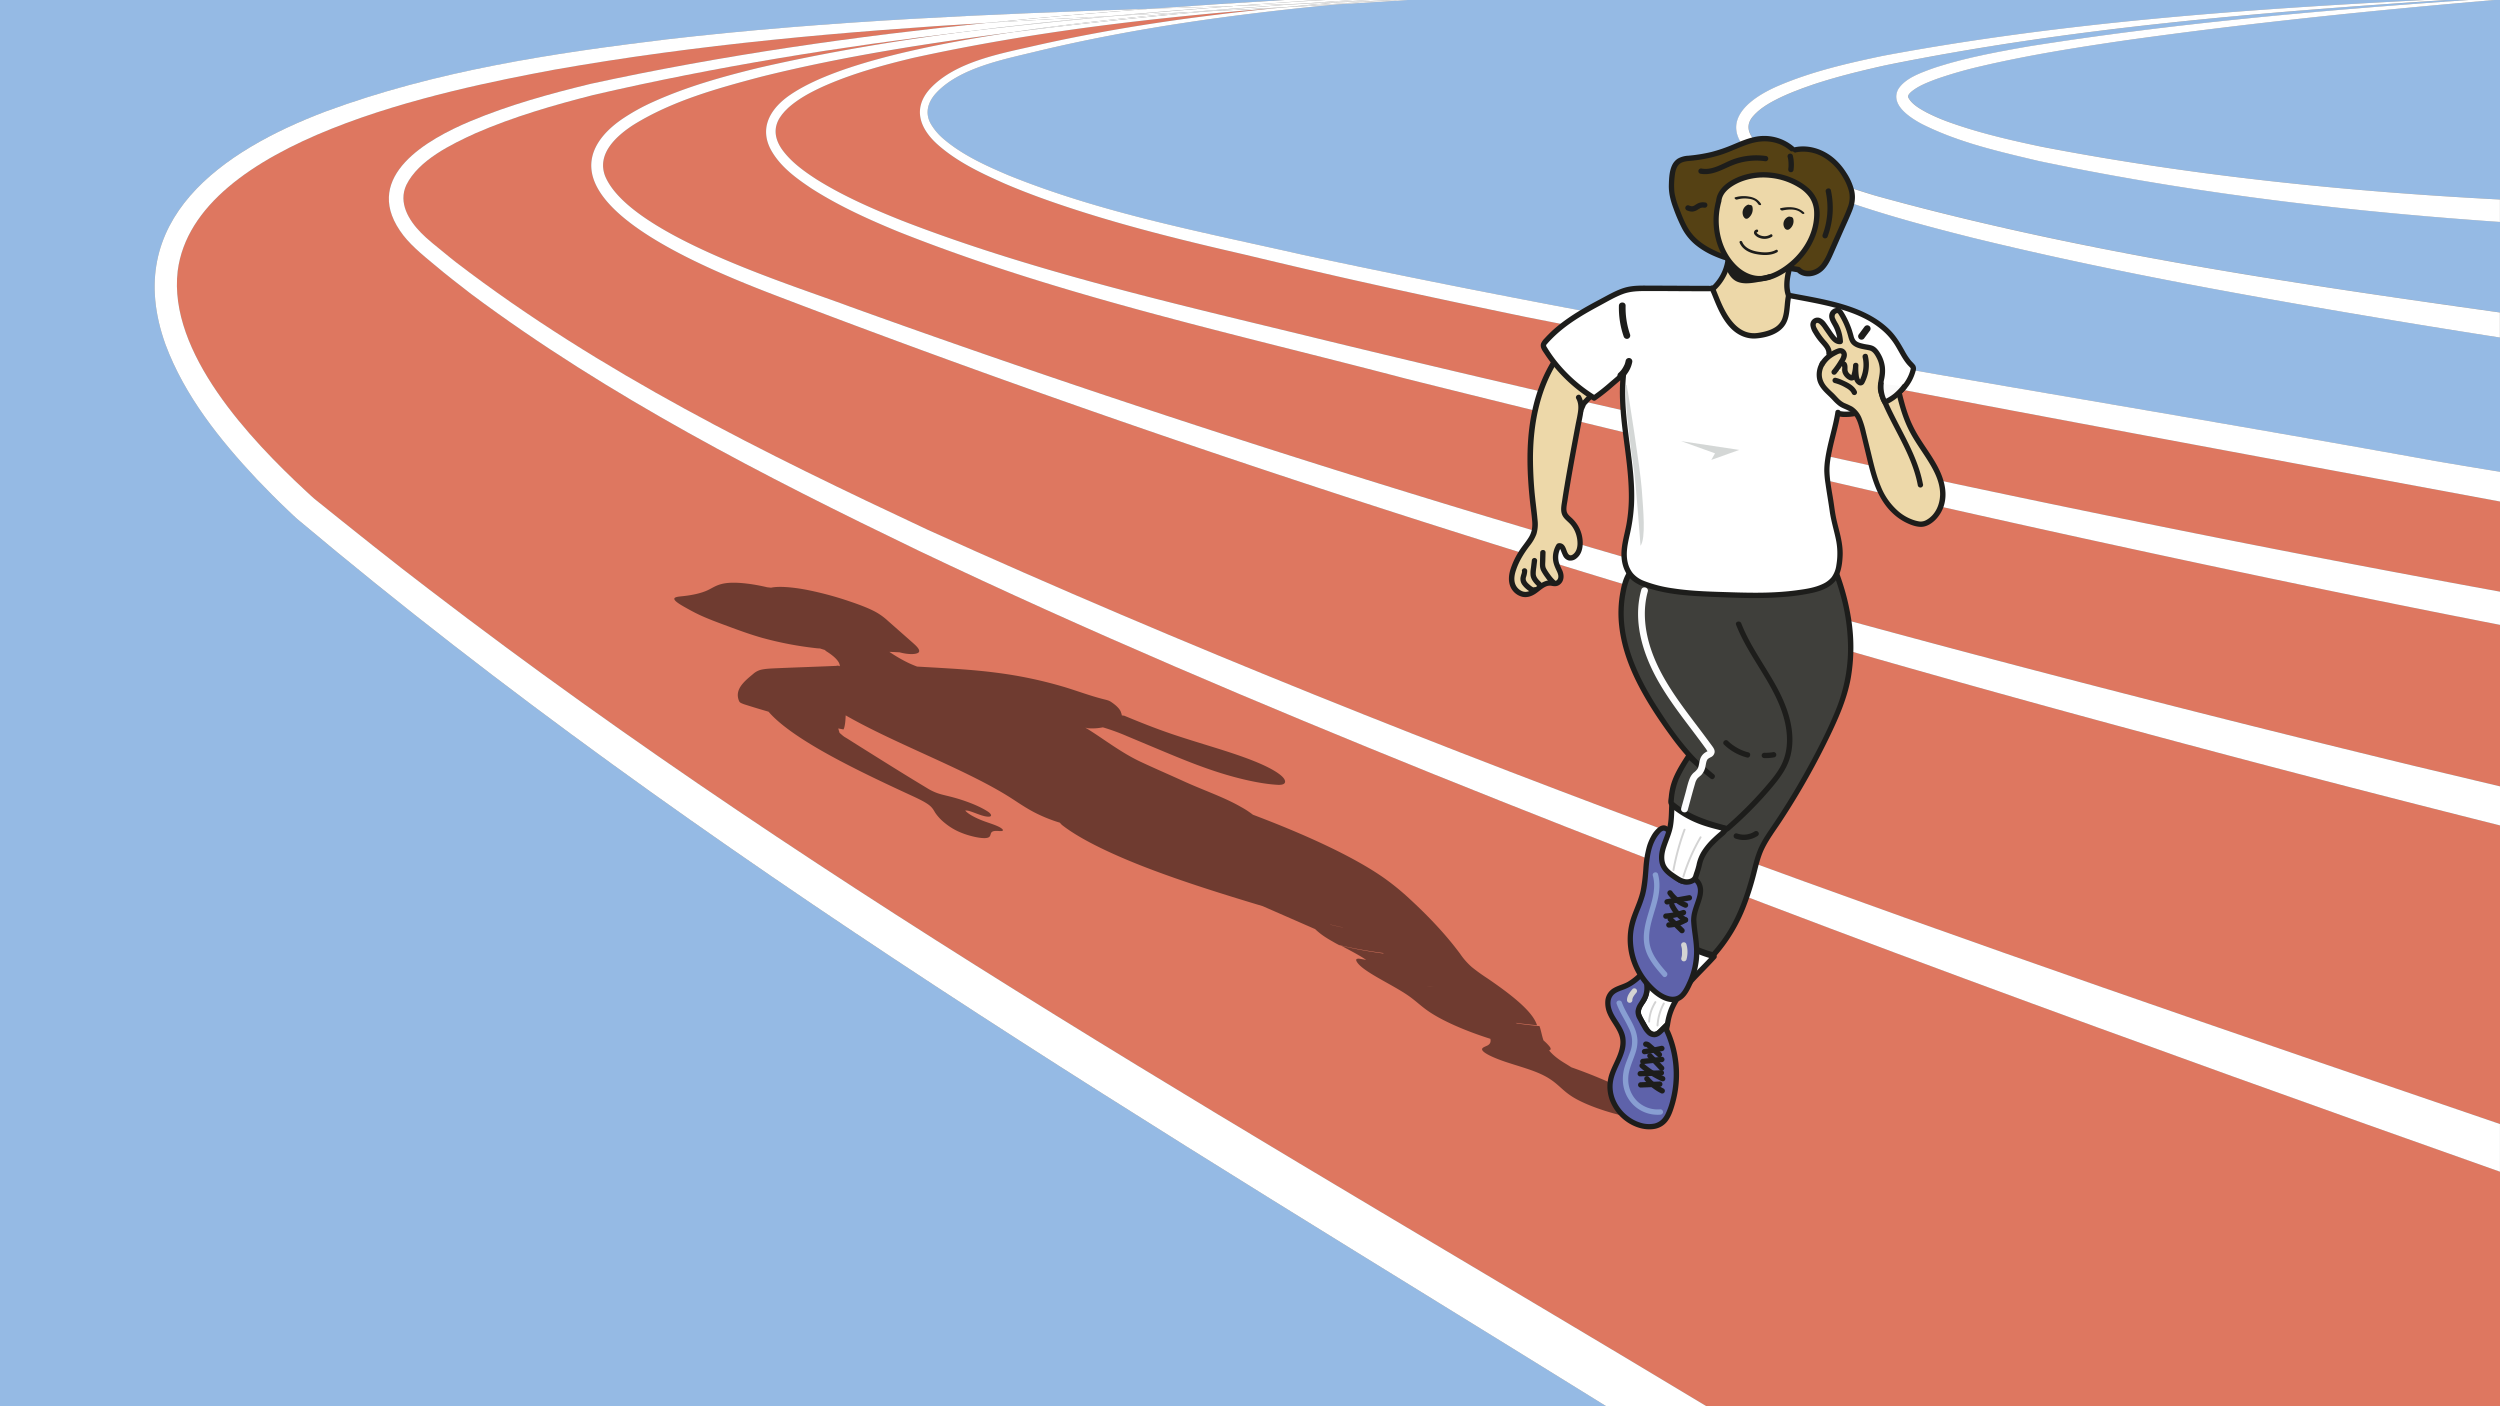 <svg xmlns="http://www.w3.org/2000/svg" xmlns:xlink="http://www.w3.org/1999/xlink" viewBox="0 0 1920 1080"><rect x="0" y="0" width="1920" height="1080" fill="#808080" stroke="none"/><defs><style>.cls-1{fill:none;}.cls-2{clip-path:url(#clip-path);}.cls-3{fill:#de7760;}.cls-4{fill:#fff;}.cls-5{fill:#95bae4;}.cls-6{opacity:0.5;}.cls-7{fill:#1d1d1b;}.cls-8{fill:#3f3f3b;}.cls-9{fill:#5e62aa;}.cls-10{fill:#554114;}.cls-11{fill:#edd8a9;}.cls-12{fill:#889ed2;}.cls-13{fill:#d3d3d3;}.cls-14{fill:#fafafa;}.cls-15{fill:#d4d7d6;}.cls-16{fill:#fdfdfd;}</style><clipPath id="clip-path"><rect class="cls-1" width="1920" height="1080"/></clipPath></defs><g id="Layer_2" data-name="Layer 2"><g id="머리"><g class="cls-2"><path class="cls-3" d="M1079.32,290.7c-130-34.17-264.42-63.06-389.6-112.86-22.92-9.45-45.56-19.69-66.55-33.14-11.88-8-24-16.74-31.09-29.62-8.53-15.92-1.52-29.94,12.11-40.31C634.53,52.2,701.32,36.08,779,24.54,713.74,33,648.58,43,584.76,58.88c-33.67,8.91-68.1,18.41-97.9,36.76-13.45,8.63-28.9,22.51-22,39.89,19.27,45,141.35,82.55,187.64,99.87,245.07,88.41,498.1,166.91,749.23,236.3,148,40.64,303.29,80.37,452.43,116.52L1920,603.91v-124c-143-27.94-287.19-58.71-428.52-90.58C1356.7,358.78,1213.51,324.26,1079.32,290.7Z"/><path class="cls-4" d="M1048.27.23l3.15-.23h-12.31q-20.77,1.37-41.54,2.91l7.15-.26C1019.83,1.74,1034.42.94,1048.27.23Z"/><path class="cls-3" d="M705.31,422.79c-118.87-57.32-237.2-117.84-343.43-197-9.16-7.09-19.48-15.05-28.31-22.55-9-7.51-20-16.28-26.54-26.34C278.88,135.12,328,107,361.49,93c29.8-12.5,60.86-21,92.14-28.59,101.06-22.06,203.4-36.62,306.25-47C647.84,24.22,536.09,34,425.41,53.57c-83.54,15.66-275.89,53.77-288.94,154.49C129,270.74,192,337.3,234.9,377.14c2.26,2.05,5.65,5.36,8.07,7.19,25,20.11,61.21,49.15,86.71,68.42,309,236.85,648,426.74,980.9,627.25H1920V899.84c-274.62-97.17-548.57-196.37-818.8-305.25C967.93,540.72,835.08,484.66,705.31,422.79Z"/><path class="cls-3" d="M608.53,231.79c-41.19-15.68-140.72-52.46-153.18-95.92-5.39-19,7.55-34.18,22.35-44.35a157.17,157.17,0,0,1,23.84-13.26C527.71,66.41,555.3,58.75,583.05,52,635.38,40,688.3,31.21,741.49,24.32,645.44,35.79,550,51.09,455.71,73c-30.64,7.82-61.29,16.68-90.26,29.27-19,8.65-44,20.76-53.4,39.87-6.31,13.61,1.83,27.1,11.44,36.83,4.29,4.53,12.63,11.08,17.63,15.17,3.06,2.43,6.25,5.19,9.24,7.45C460.89,286.22,587,348.08,712.75,407,1105,584.4,1512.86,724.34,1920,863.26V633.93C1476.2,522.38,1036,394.56,608.53,231.79Z"/><path class="cls-5" d="M221.21,392c-7.89-7.37-16.44-16.17-24-24-28.46-30.4-55.45-64-70.16-103.55C92.75,168.81,170.89,115.57,250.16,85.6c84.07-31,173-44.58,261.55-55.33C635.64,15.9,760.22,10.82,884.82,6.66Q935.76,2.93,986.74,0H0V1080H1233.64C889.75,866.78,539.88,660.49,229.6,399.72,227.1,397.77,223.55,394.2,221.21,392Z"/><path class="cls-5" d="M1370.27,73.48c-8.71,4.07-17.48,8.54-23.73,15.62-11.73,13.36,7.93,25.51,18.44,31.81,23.44,13.05,49.26,21.32,74.88,29.19,157,43.54,318.79,67.17,480.14,89.87V170.46c-119-8.23-237.79-22.29-354.57-46.9-30.62-7.28-61.74-14.24-90-28.65-8.8-4.86-23.82-14.47-17.53-26.4,5.31-8.59,17.55-12.62,26.24-15.89,24-8,48.6-12.52,73.35-16.91C1669.5,17.85,1782.59,7.91,1895.76,0h-16.94c-144.48,9.49-289.3,21.38-431.23,50.22C1421.39,56.15,1394.8,62.67,1370.27,73.48Z"/><path class="cls-5" d="M1522.39,50.62A327.78,327.78,0,0,0,1487,60.75c-6.93,2.65-13.74,5.23-19.17,9.79-1.56,1.47-3.06,3-1.92,4.82,2.9,5,8.79,8.28,14,11.11a145.25,145.25,0,0,0,16.56,7.16c23,8.38,47.28,14,71.34,19,116.07,22.41,234.09,34.4,352.22,40.58V0h-4.42c-94.66,8.08-189.21,17.77-283.28,31C1595.45,36.36,1558.63,42.17,1522.39,50.62Z"/><path class="cls-3" d="M1056.2,218.74c-33.52-7.38-67.17-15.29-100.56-23.28-43.15-9.9-86.21-20.4-128.43-34-18.78-6-37.41-12.64-55.62-20.45C753.33,133,735.1,124.38,720,110.9c-13.2-12-19.39-27.3-5.89-42.5,19.49-21.3,55.08-27.32,82.1-33.58C857.49,21,919.78,12.22,982.36,6,887.83,13.2,793.6,24.17,701.05,44.53c-23.67,5.72-47.28,12.22-69.5,22.19C622.07,71.1,612.89,76,605.15,83l-1.52,1.51a17.63,17.63,0,0,0-1.46,1.54l-1.36,1.6c-.43.54-.8,1.12-1.21,1.67l-.6.84c-5.31,8.31-3.94,16.83,1.83,24.92,6.88,9.42,16.79,16.56,26.64,22.89,20.57,12.82,43,22.64,65.58,31.59,101.75,39.39,212,64.25,318,90.15,90.84,22.16,195.35,46.53,286.82,67.1C1504,373.42,1711.66,416.39,1920,454.4V385.17c-249.76-46.38-499.15-92.55-748.45-141.8C1134.75,235.77,1092.91,226.94,1056.2,218.74Z"/><path class="cls-5" d="M797.16,39.2c-25.7,6.33-60.7,12.69-78.81,32.9-6.14,7.09-8.15,15.46-3.07,23.75a45,45,0,0,0,8.88,10.43c14.46,12.54,32.55,20.77,50.17,28.26C847,164,924.68,178.47,1000.92,195.77c287.92,61.58,579.53,105.85,869.27,158.28q24.81,4.21,49.81,8.3V259.22q-41.55-6.51-83-13.36c-107.66-18-215.16-37.14-321.29-63.09-39.81-10-79.63-20.69-118-35.51-12.93-5.09-25.65-10.61-37.7-17.72a88.56,88.56,0,0,1-17.32-12.95c-23.15-23.94,2-41.76,24.11-51.1,25.57-10.81,52.37-16.93,79.31-22.6C1583.26,17.17,1722.81,7.21,1862.16,0H1080.84q-27.31,1.83-54.66,3.4C949.15,10.81,872.4,21.23,797.16,39.2Z"/><path class="cls-4" d="M1017.61,0h-6.13q-21.5,1.49-43,3.07Q993,1.44,1017.61,0Z"/><path class="cls-4" d="M1044.52,1.7q-9.16.83-18.34,1.7,27.35-1.57,54.66-3.4h-7.78Q1058.8.81,1044.52,1.7Z"/><path class="cls-4" d="M243,384.33c-2.42-1.83-5.81-5.14-8.07-7.19C192,337.3,129,270.74,136.47,208.06,149.52,107.34,341.87,69.23,425.41,53.57,536.09,34,647.84,24.22,759.88,17.43q62.37-6.3,124.94-10.77c-124.6,4.16-249.18,9.24-373.11,23.61C423.2,41,334.23,54.55,250.16,85.6c-79.27,30-157.41,83.21-123.09,178.89C141.78,304,168.77,337.64,197.23,368c7.54,7.81,16.09,16.61,24,24,2.34,2.18,5.89,5.75,8.39,7.7,310.28,260.77,660.15,467.06,1004,680.28h76.94C977.69,879.49,638.63,689.6,329.68,452.75,304.18,433.48,268,404.44,243,384.33Z"/><path class="cls-4" d="M1004.72,2.65l-7.15.26q-8.3.61-16.57,1.25Q993,3.37,1004.72,2.65Z"/><path class="cls-4" d="M948.61,4.56q24.48-.79,49-1.65,20.76-1.55,41.54-2.91h-21.5Q993,1.42,968.48,3.07Z"/><path class="cls-4" d="M1401.73,471.7C1150.6,402.31,897.57,323.81,652.5,235.4c-46.29-17.32-168.37-54.86-187.64-99.87-6.9-17.38,8.55-31.26,22-39.89,29.8-18.35,64.23-27.85,97.9-36.76C648.58,43,713.74,33,779,24.54c42.71-6.35,88.71-11.31,133.74-15.19Q886.14,10.66,859.57,12q-59.13,5.39-118.08,12.33C688.3,31.21,635.38,40,583.05,52c-27.75,6.77-55.34,14.43-81.51,26.28A157.17,157.17,0,0,0,477.7,91.52c-14.8,10.17-27.74,25.33-22.35,44.35,12.46,43.46,112,80.24,153.18,95.92C1036,394.56,1476.2,522.38,1920,633.93v-30l-65.84-15.69C1705,552.07,1549.73,512.34,1401.73,471.7Z"/><path class="cls-4" d="M912.7,9.35c23.22-2,46.18-3.72,68.3-5.19q8.28-.65,16.57-1.25-24.48.85-49,1.65Q904.08,8,859.57,12,886.14,10.66,912.7,9.35Z"/><path class="cls-4" d="M1000.92,195.77C924.68,178.47,847,164,774.33,134.54c-17.62-7.49-35.71-15.72-50.17-28.26a45,45,0,0,1-8.88-10.43c-5.08-8.29-3.07-16.66,3.07-23.75,18.11-20.21,53.11-26.57,78.81-32.9,75.24-18,152-28.39,229-35.8q-18.5,1.07-37,2.05L982.36,6C919.78,12.22,857.49,21,796.16,34.82c-27,6.26-62.61,12.28-82.1,33.58C700.56,83.6,706.75,99,720,110.9c15.15,13.48,33.38,22,51.64,30.11,18.21,7.81,36.84,14.41,55.62,20.45,42.22,13.6,85.28,24.1,128.43,34,33.39,8,67,15.9,100.56,23.28,36.71,8.2,78.55,17,115.35,24.63,249.3,49.25,498.69,95.42,748.45,141.8V362.35q-25-4.07-49.81-8.3C1580.45,301.62,1288.84,257.35,1000.92,195.77Z"/><path class="cls-4" d="M1052.93,0h-1.51l-3.15.23Z"/><path class="cls-4" d="M1026.18,3.4q9.16-.88,18.34-1.7-27.68,1.71-55.35,3.75Q1007.68,4.46,1026.18,3.4Z"/><path class="cls-4" d="M1366.72,65.49c-22.14,9.34-47.26,27.16-24.11,51.1a88.56,88.56,0,0,0,17.32,12.95c12,7.11,24.77,12.63,37.7,17.72,38.41,14.82,78.23,25.53,118,35.51,106.13,25.95,213.63,45.08,321.29,63.09q41.49,6.87,83,13.36V240c-161.35-22.7-323.1-46.33-480.14-89.87-25.62-7.87-51.44-16.14-74.88-29.19-10.51-6.3-30.17-18.45-18.44-31.81,6.25-7.08,15-11.55,23.73-15.62,24.53-10.81,51.12-17.33,77.32-23.26C1589.52,21.38,1734.34,9.49,1878.82,0h-16.66C1722.81,7.21,1583.26,17.17,1446,42.89,1419.09,48.56,1392.29,54.68,1366.72,65.49Z"/><path class="cls-4" d="M1484.09,52.62c-8.69,3.27-20.93,7.3-26.24,15.89-6.29,11.93,8.73,21.54,17.53,26.4,28.31,14.41,59.43,21.37,90,28.65,116.78,24.61,235.52,38.67,354.57,46.9V153.24c-118.13-6.18-236.15-18.17-352.22-40.58-24.06-5.06-48.29-10.65-71.34-19a145.25,145.25,0,0,1-16.56-7.16c-5.2-2.83-11.09-6.08-14-11.11-1.14-1.81.36-3.35,1.92-4.82,5.43-4.56,12.24-7.14,19.17-9.79a327.78,327.78,0,0,1,35.41-10.13c36.24-8.45,73.06-14.26,109.91-19.64,94.07-13.21,188.62-22.9,283.28-31h-19.82c-113.17,7.91-226.26,17.85-338.32,35.71C1532.69,40.1,1508.09,44.59,1484.09,52.62Z"/><path class="cls-4" d="M350.36,201.54c-3-2.26-6.18-5-9.24-7.45-5-4.09-13.34-10.64-17.63-15.17-9.61-9.73-17.75-23.22-11.44-36.83,9.38-19.11,34.41-31.22,53.4-39.87,29-12.59,59.62-21.45,90.26-29.27C550,51.09,645.44,35.79,741.49,24.32c36.71-4.75,73.55-8.6,110.43-11.94q-46,2.34-92,5c-102.85,10.4-205.19,25-306.25,47C422.35,72,391.29,80.54,361.49,93,328,107,278.88,135.12,307,176.92c6.58,10.06,17.5,18.83,26.54,26.34,8.83,7.5,19.15,15.46,28.31,22.55,106.23,79.14,224.56,139.66,343.43,197,129.77,61.87,262.62,117.93,395.89,171.8,270.23,108.88,544.18,208.08,818.8,305.25V863.26C1512.86,724.34,1105,584.4,712.75,407,587,348.08,460.89,286.22,350.36,201.54Z"/><path class="cls-4" d="M947.25,4.61l15.37-1.15,5.86-.39Q990,1.48,1011.48,0H986.74q-51,3-101.92,6.66Q916,5.61,947.25,4.61Z"/><path class="cls-4" d="M884.82,6.66q-62.55,4.58-124.94,10.77,46-2.77,92-5C883.69,9.5,915.48,7,947.25,4.61Q916,5.63,884.82,6.66Z"/><path class="cls-4" d="M968.48,3.07l-5.86.39L947.25,4.61l1.36-.05Z"/><path class="cls-4" d="M851.92,12.38C815,15.72,778.2,19.57,741.49,24.32q58.92-7,118.08-12.33Z"/><path class="cls-4" d="M948.61,4.56l-1.36.05C915.48,7,883.69,9.5,851.92,12.38l7.65-.39Q904.06,7.92,948.61,4.56Z"/><path class="cls-4" d="M1011.08,259.73C905,233.83,794.8,209,693.05,169.58c-22.55-9-45-18.77-65.58-31.59-9.85-6.33-19.76-13.47-26.64-22.89-5.77-8.09-7.14-16.61-1.83-24.92l.6-.84c.41-.55.78-1.13,1.21-1.67l1.36-1.6a17.63,17.63,0,0,1,1.46-1.54L605.15,83c7.74-7,16.92-11.92,26.4-16.3,22.22-10,45.83-16.47,69.5-22.19C793.6,24.17,887.83,13.2,982.36,6l3.3-.33q-28.9,1.55-57.83,3-67.19,6-134.15,14.06L779,24.54C701.32,36.08,634.53,52.2,604.19,74.77c-13.63,10.37-20.64,24.39-12.11,40.31,7.11,12.88,19.21,21.66,31.09,29.62,21,13.45,43.63,23.69,66.55,33.14,125.18,49.8,259.6,78.69,389.6,112.86,134.19,33.56,277.38,68.08,412.16,98.61C1632.81,421.18,1777,452,1920,479.89V454.4c-208.34-38-416-81-622.1-127.57C1206.43,306.26,1101.92,281.89,1011.08,259.73Z"/><path class="cls-4" d="M1068.19,0h-4.28l-6.23.53Z"/><path class="cls-4" d="M1048.27.23c-13.85.71-28.44,1.51-43.55,2.42q12-.42,24-.87Q1038.49,1,1048.27.23Z"/><path class="cls-4" d="M1004.72,2.65Q993.05,3.37,981,4.16q-26.6,2.07-53.17,4.44,28.92-1.44,57.83-3,21.51-2.11,43.05-3.86Q1016.71,2.23,1004.72,2.65Z"/><path class="cls-4" d="M1044.52,1.7Q1058.8.82,1073.06,0h-4.87l-10.51.53Z"/><path class="cls-4" d="M779,24.54l14.72-1.88Q860.63,14.53,927.83,8.6l-15.13.75C867.67,13.23,821.67,18.19,779,24.54Z"/><path class="cls-4" d="M912.7,9.35l15.13-.75Q954.41,6.23,981,4.16C958.88,5.63,935.92,7.35,912.7,9.35Z"/><path class="cls-4" d="M1028.71,1.78l15.21-.59c4.59-.22,9.18-.43,13.76-.66l6.23-.53h-11l-4.66.23Q1038.49,1,1028.71,1.78Z"/><path class="cls-4" d="M982.36,6l6.81-.52-3.51.19Z"/><path class="cls-4" d="M1043.92,1.19l-15.21.59q-21.54,1.76-43.05,3.86l3.51-.19q27.66-2.06,55.35-3.75L1057.68.53C1053.1.76,1048.51,1,1043.92,1.19Z"/><g class="cls-6"><path d="M1274.33,853.15c-14-11.12-38.58-23.29-67.46-33.43l-3.52-2.2-1.63-1c-5.78-3.49-9.52-6.72-12-9.8a2.36,2.36,0,0,0,.91-.5c.75-.78-.11-2-1.16-3.2a40.55,40.55,0,0,0-4.06-4c-1.31-3.69-1.77-7.29-3.09-11q-8.31-.7-17.29-2l-1-.48q8.52,1.18,16.42,1.84a26.68,26.68,0,0,0-1.43-3.31c-5.11-9.8-20-21.31-36.73-32.73a145.3,145.3,0,0,1-11.87-8.56,53.27,53.27,0,0,1-9-10.2q-14.91-20.16-38.23-41.69a192.56,192.56,0,0,0-20.51-16.78c-23.26-16.29-60.18-33.2-100.43-48.4a68.19,68.19,0,0,0-9.22-6c-12.81-7.42-28-12.46-44-19.73-12.28-5.6-21.21-9.38-33.19-15-15-7-29.39-18.32-41.14-25.45l-1.16-.71,2,.49a42.24,42.24,0,0,0,11.48-.71,169.14,169.14,0,0,1,18.64,6.8L893.34,577c13.49,5.61,27.22,11.3,42.48,16.18s32.55,8.91,45.47,9.57c5.52.28,6.19-1.78,5.37-3.74-1.57-3.73-9.6-8.53-19.54-12.81s-21.68-8.13-33.4-11.79c-11.36-3.54-22.91-7-33.91-10.74-12.93-4.42-24.79-9.17-36.39-14l-1.87-.25a6.64,6.64,0,0,0-.52-2c-.56-2.44-3.26-5.37-7.81-8.41a8.47,8.47,0,0,0-2-1,23.24,23.24,0,0,0-2.61-.75c-10.46-2.57-20.29-6.29-30.51-9.43a329,329,0,0,0-52.77-11.18c-16.63-2.17-31.66-3-46.55-3.9l-14.4-.82.09.05c-2.68-1-5.2-2.09-7.46-3.18a115.89,115.89,0,0,1-14-8.19l7.86.37c7.69,2.11,14.13,1.57,14.95-.37s-2.36-4.81-5.48-7.55L681.9,476.8a48.32,48.32,0,0,0-8.95-6.57c-5.17-2.9-12.47-5.68-19.87-8.18A256,256,0,0,0,619.6,453c-11.1-2.12-21.64-2.94-27.42-1.65L589.1,451c-11.42-2.72-22.59-3.95-29.91-3.31-8.1.71-11.19,3.51-15.81,5.65s-11.17,3.7-19.15,4.54c-2.52.26-5.27.48-6.1,1.38-1.51,1.64,3.74,4.8,8.66,7.54,3.15,1.76,6.33,3.52,10,5.25,6.49,3.08,14.25,5.95,21.91,8.78,8.38,3.1,16.9,6.25,26,8.86a266.25,266.25,0,0,0,43.23,8.24l1.79.08c1.53.49,3.09,1,4.67,1.43l-1,0c7.56,4.48,11.7,8.86,11.57,12.19-.58-.19-1.09-.35-1.46-.44l-1.45.21c-15.49.68-30.18,1.14-45.67,1.81-4.48.2-9,.4-12.12,1.21a14.33,14.33,0,0,0-6,3.32c-7.07,5.84-14.21,11.89-10.71,20.53a3.11,3.11,0,0,0,1.78,1.75,24.51,24.51,0,0,0,3.32,1.24c5.79,1.85,11.68,3.62,17.61,5.33,7.57,8.89,21.49,18.8,38.41,28.63,20.29,11.79,44.82,23.54,69.93,35.12,5.59,2.58,11.38,5.25,14.74,7.81,3,2.26,3.74,4.23,5.06,6.26a36.06,36.06,0,0,0,7.44,7.83,47,47,0,0,0,13,7.53c6,2.4,14.58,4.35,18.65,3.82,5.66-.75.64-5.65,8.16-5.44,1.07,0,2.34.18,3.26.12,2.74-.17.95-2-2.27-3.53s-7.39-2.76-11.11-4.15c-6.79-2.53-12.12-5.56-14.24-8.07,3.17-.49,9.79,3.26,15.28,4.39,5.86,1.22,5.49-1.35,2.21-3.54-6.43-4.28-17.85-8.82-29.48-11.7-3.07-.77-6.24-1.45-9.14-2.45a40.76,40.76,0,0,1-8.23-4c-13.87-8.32-27.18-16.63-40.46-24.94q-8.34-5.22-16.62-10.43c-2.2-1.39-4.35-2.81-6.81-4.2l.47.2-.9-.57-2.82-2.44s-.5-1.55-1-3.4l4,.78c1.55-2.51,1.68-10.82,1.68-10.82,38.25,22,93.47,41.89,127.39,63.74,5.68,3.66,10.89,7.32,18,11a116.83,116.83,0,0,0,19.1,7.69c.89,1,1.57,1.69,1.57,1.69,13.23,10.47,36.42,21.71,62.22,31.79s54.24,19.17,82.71,27.81l9.29,2.8,40.27,17.63a54.45,54.45,0,0,0,7.66,6.06c3.09,2,6.79,4.11,10.62,6.18a342.3,342.3,0,0,0,33.77,6.1l.72.46c-10.43-1.4-21.52-3.33-32.67-6,6.75,3.64,13.94,7.29,19.1,10.88-3.24-.65-5.59-1-5.59-1-2.19,0-2.3.85-1.93,1.73,3.23,7.49,26.57,17.54,39.52,26.45,5.94,4.08,9.72,8,15.58,12.06,10.62,7.38,28.33,15.18,47.83,21.35.37,1.93.13,3.7-1.92,4.93-1.71,1-4.68,1.68-4.47,3.25.35,2.61,9.27,6.58,17.91,9.48s18.14,5.46,25.69,8.72c13.61,5.89,15.91,11.72,25.21,17.76,12.25,8,38.29,16.16,57.37,18.09,7,.71,13.39.53,14.2-1.46C1279.11,857.22,1276.86,855.15,1274.33,853.15ZM1096.4,757.39l-.39-.08c1.65.27,3.25.48,4.69.58A29,29,0,0,1,1096.4,757.39Zm-74.79-47.26-.18-.13,9.81,2.28.18.11Q1026.52,711.31,1021.61,710.13Z"/></g><path class="cls-4" d="M1262.67,767.5c-1.91,3.42-5,6.73-4.52,10.56a12.29,12.29,0,0,0,1.57,4.14q1.82,3.43,3.78,6.79c1.63,2.81,4.21,6,7.62,5.49,1.86-.27,3.29-1.62,4.57-2.9l4.89-4.86.34-1.86c3.1-20.1,21.2-34.36,35.5-50.19a85.43,85.43,0,0,1-16.51-6.08,62.17,62.17,0,0,1-15.11-10.45c-5.21,9.2-12.66,17.54-20,25.56-1.11,1.21-2.23,2.44-3.38,3.64A19.39,19.39,0,0,1,1262.67,767.5Z"/><path class="cls-7" d="M1260.89,766.46c-1.9,3.34-4.63,6.45-4.84,10.46a12.47,12.47,0,0,0,1.89,6.32q1.65,3.12,3.41,6.16c1.73,3,4.06,6.34,7.69,7.05,4.49.87,7.53-2.84,10.38-5.67,1.25-1.25,2.94-2.4,3.27-4.21.25-1.36.47-2.73.78-4.08a42.81,42.81,0,0,1,3.61-9.79c3.32-6.51,7.92-12.23,12.81-17.63,5.85-6.45,12.14-12.49,18-19a2.08,2.08,0,0,0-.91-3.44c-11.3-3-22.14-7.91-30.72-16a2.07,2.07,0,0,0-3.23.42c-6.07,10.65-14.59,19.95-23,28.78a2.1,2.1,0,0,0-.33,2.5,17.52,17.52,0,0,1,1.21,18.08c-1.26,2.33,2.29,4.41,3.56,2.07a21.66,21.66,0,0,0-1.21-22.23l-.32,2.5c8.66-9.08,17.42-18.67,23.66-29.62l-3.24.41c9.09,8.57,20.55,13.9,32.53,17.06l-.91-3.44c-11.81,13.06-26.48,24.88-33.34,41.56a57,57,0,0,0-3,11.41l.53-.91-4.53,4.51c-1,1-2.2,2.41-3.73,2.66-2.74.45-4.69-2.94-5.83-4.91q-1.52-2.62-3-5.3c-.81-1.52-1.89-3.15-1.9-4.93,0-3.21,2.78-6.13,4.28-8.77C1265.76,766.23,1262.2,764.15,1260.89,766.46Z"/><path class="cls-8" d="M1298,665.14c-2.2,6-4.41,12-5.51,18.26s-1.1,12.37-2.41,18.45a53.69,53.69,0,0,1-6,15.11,61.93,61.93,0,0,0,15.11,10.46,85.53,85.53,0,0,0,16.52,6.08c1.71-1.9,3.38-3.83,5-5.79,13.8-17.16,21.21-38,26.55-58.74,1.35-5.24,2.58-10.52,4.7-15.53,2.7-6.43,6.79-12.27,10.74-18.12a567.08,567.08,0,0,0,42.32-74.22c4.66-9.84,9-19.84,11.94-30.24,8.43-30.17,4-62.45-7.15-91.85,0,0-32.42-45.44-57.85-27.28L1269.34,432s-9.86-2.93-12.08-.59-7.54,12-7.54,12c-7,18.9-5.63,39.82.57,59s17,36.75,28.59,53.61c7.28,10.55,15,21,24.27,30.09L1315,596.25A111.55,111.55,0,0,1,1303.15,586L1297,580.7c-5,7.84-10.19,15.86-12.26,24.77a62,62,0,0,0-1.35,11.36A76,76,0,0,0,1305.81,630a172.6,172.6,0,0,0,20.72,6.42,293.94,293.94,0,0,0,34-34.49,73.37,73.37,0,0,0,9.32-13.32c8.59-16.9,4.16-37.09-4.09-54.14s-23.6-37.63-30.41-55.22"/><path class="cls-7" d="M1296.05,664.59c-1.56,4.25-3.12,8.5-4.3,12.88a82.12,82.12,0,0,0-2.22,13.32,75.15,75.15,0,0,1-2.1,13.34,54.57,54.57,0,0,1-5,11.79,2.12,2.12,0,0,0,.32,2.5c9.11,8.57,20.54,13.89,32.54,17.06a2.06,2.06,0,0,0,2-.53A126.75,126.75,0,0,0,1341,695.88a213.87,213.87,0,0,0,7-21.57c2.09-7.64,3.55-15.58,7.09-22.74s8.4-13.63,12.79-20.28q6.87-10.42,13.26-21.12,12.75-21.3,23.59-43.68c7-14.52,13.68-29.37,16.61-45.34a139.27,139.27,0,0,0,.06-47.5,174.88,174.88,0,0,0-5.55-23.48c-1.16-3.75-2.42-7.49-3.82-11.16a6.16,6.16,0,0,0-.89-1.69,120.44,120.44,0,0,0-11.69-13.43c-11.76-11.66-30.69-25.27-47.34-14.73-.1.07-1.15.79-.69.59l-.06,0c-.13.05-.29.06-.42.1-.54.15-1.09.26-1.64.4l-6.38,1.56L1321.84,417l-45.7,11.17-5.78,1.41a12.08,12.08,0,0,0-1.35.33c-.06,0-.17,0-.21.06.87-.71,1.43.2.89-.06a6.05,6.05,0,0,0-.73-.2,41.84,41.84,0,0,0-6.56-1.21c-2-.2-4.33-.24-6,.95s-2.81,3.4-3.87,5.09c-1.24,2-2.41,4-3.57,6-2.87,5.06-4.09,11.19-5,16.9a89.3,89.3,0,0,0-.43,23.44c1.76,15.75,7.16,30.73,14.36,44.77s16.2,27.56,25.63,40.38a191.16,191.16,0,0,0,15.08,18.29,109.73,109.73,0,0,0,8.16,7.53l6.76,5.84,2.5-3.24c-6.21-4.64-11.73-10.16-17.6-15.22a2.1,2.1,0,0,0-3.24.41c-5.07,7.88-10.32,16-12.47,25.26a54.71,54.71,0,0,0-1.1,7.09c-.2,2.11-1,5,.69,6.63a57,57,0,0,0,11.29,7.88,117.28,117.28,0,0,0,26,10.17c1.16.33,2.33.65,3.5,1a13.71,13.71,0,0,0,3.47.83c1.17-.05,2-1.06,2.81-1.77l2.67-2.36q5.52-4.94,10.8-10.15c6.7-6.62,13.1-13.56,19.12-20.81s11.23-14.67,13.34-23.88c4-17.27-1.93-35.22-10-50.41-9-16.94-21-32.46-28-50.39-1-2.45-4.94-1.38-4,1.09,8.26,21.14,23.3,38.75,32.36,59.48,4.66,10.65,7.67,22.47,6.46,34.15a40.73,40.73,0,0,1-5.36,16.42c-3.15,5.39-7.29,10.17-11.36,14.88A295.42,295.42,0,0,1,1325.08,635l2-.53c-15-3.83-30.39-8.68-42.27-19.06l.61,1.46a51.48,51.48,0,0,1,3.93-18.7,121,121,0,0,1,9.4-16.39l-3.23.42c6.13,5.3,11.93,11,18.43,15.87,1.86,1.39,4.26-1.71,2.5-3.24-5-4.29-10.19-8.39-14.73-13.15-10.78-11.31-19.77-24.33-28.22-37.43-16.5-25.58-30.7-55.85-25.33-87.09.9-5.24,2.09-10.58,4.74-15.22,1.17-2,2.36-4.07,3.63-6,.51-.8,1-1.64,1.61-2.37s.46-.76,1.32-.9a16.67,16.67,0,0,1,6.08.55c1.35.28,3,1,4.33.8.79-.12,1.58-.38,2.35-.57l39.45-9.65,38.73-9.47a10,10,0,0,0,2.91-.93c3.66-2.24,7.27-3.78,11.63-3.8,8.51-.05,16.49,4.64,23,9.69a106.59,106.59,0,0,1,16.46,16.23c.77.92,1.52,1.85,2.25,2.78.13.16.47.61.16.2l.37.48c.18.25.39.49.56.75a15.53,15.53,0,0,1,1.41,3.51q2,5.55,3.64,11.23a155,155,0,0,1,6.48,46,126.82,126.82,0,0,1-9.83,45.83c-6.1,14.91-13.58,29.36-21.32,43.47S1372,617.75,1363,631.24c-4.29,6.45-9,12.75-12.2,19.83S1346,666,1344,673.48c-3.89,14.16-8.89,28.11-16.41,40.78A112.5,112.5,0,0,1,1314.33,732l2-.53c-11.31-3-22.12-7.92-30.71-16l.32,2.49a60.38,60.38,0,0,0,5.22-11.94,70,70,0,0,0,2.31-13.42,86.3,86.3,0,0,1,2.1-13.48c1.19-4.58,2.82-9,4.45-13.47.92-2.49-3.06-3.57-4-1.1Z"/><path class="cls-9" d="M1275.69,791.58c-1.28,1.28-2.71,2.63-4.57,2.9-3.41.51-6-2.68-7.62-5.49q-2-3.36-3.78-6.79a12.29,12.29,0,0,1-1.57-4.14c-.46-3.83,2.61-7.14,4.52-10.56a19.39,19.39,0,0,0-1.21-20.16c-3.73,3.89-7.78,7.53-12.81,9.76-3.67,1.63-7.88,2.54-10.7,5.25-4.68,4.5-3.46,11.95-.46,17.54s7.49,10.67,8.7,16.81c2.19,11.06-6.75,21.22-9.14,32.24-3.16,14.52,6.89,30.47,22.13,35.14,5.6,1.72,12.28,1.87,16.93-1.49,3.27-2.37,5-6.07,6.36-9.7a80.61,80.61,0,0,0-2.63-62.14l.74-4Z"/><path class="cls-7" d="M1274.24,790.12c-1.1,1.09-2.45,2.54-4.16,2.35-1.43-.17-2.6-1.4-3.45-2.47a34.42,34.42,0,0,1-2.92-4.79,44.36,44.36,0,0,1-3.14-6c-1.34-3.6,1.51-6.77,3.27-9.66a21,21,0,0,0,3.16-10.91,22.19,22.19,0,0,0-3.76-12.35,2.09,2.09,0,0,0-3.23-.42,45,45,0,0,1-9.78,8.11c-3.46,2-7.44,2.82-10.89,4.8a12.55,12.55,0,0,0-6.38,9.11,20.64,20.64,0,0,0,1.88,11.23c3.24,7.37,10,13.35,9.62,22-.35,8.08-5.4,15.31-8.06,22.74a30.34,30.34,0,0,0-.09,21,35.43,35.43,0,0,0,13,16.68c6.3,4.39,14.7,7,22.35,5.27a15.92,15.92,0,0,0,9.74-6.89c2.31-3.47,3.64-7.67,4.81-11.64a82.85,82.85,0,0,0-2-52.43q-1.18-3.12-2.6-6.13l.2,1.58.74-4a2.07,2.07,0,0,0-3.44-2l-4.88,4.85c-1.89,1.88,1,4.79,2.91,2.92l4.88-4.86-3.44-2-.48,2.6c-.08.44-.17.87-.24,1.3a4.37,4.37,0,0,0,.65,2.7,77.08,77.08,0,0,1,4.31,12.25,79.38,79.38,0,0,1,2.36,25.87,75.28,75.28,0,0,1-2.07,12.92,55,55,0,0,1-4.13,12c-1.78,3.48-4.4,6-8.26,7a21.44,21.44,0,0,1-11.52-.85c-12.57-4.1-22.48-17.47-20.45-31,1.19-8,6-14.83,8.4-22.4a25.21,25.21,0,0,0,1.12-11.84c-.68-4.17-2.86-7.94-5.09-11.46-2.08-3.29-4.4-6.54-5.54-10.31-1-3.19-1.26-6.86.62-9.79,2-3.13,6-4.14,9.3-5.41a37.19,37.19,0,0,0,10.87-6.65c1.57-1.36,3-2.82,4.48-4.31l-3.24-.42a18.3,18.3,0,0,1,3.17,11.25,15.74,15.74,0,0,1-1.42,5.76,59.56,59.56,0,0,1-3.19,5.33,14,14,0,0,0-2.16,5.83,11.86,11.86,0,0,0,1.76,6.49c1.16,2.22,2.38,4.41,3.63,6.57a19.19,19.19,0,0,0,3.45,4.59,8,8,0,0,0,5.85,2.38c2.61-.17,4.59-1.77,6.38-3.54S1276.12,788.26,1274.24,790.12Z"/><path class="cls-9" d="M1300.78,706.89c-.37-9.55,8.5-19.89,3.76-28.4-4.21-7.56-6.75,1.86-14.38-2.54s-6.2-18-2.86-26.36-9-13.64-9-13.64c-2.1-.23-3.93,1.29-5.24,2.82-11.23,13.08-7.39,32-11.69,48.18-2,7.43-5.71,14.38-7.75,21.8-5.29,19.29,2.33,41.07,18.83,53.89,4.84,3.76,11.85,6.81,17.22,3.75a14.57,14.57,0,0,0,5-5.56,58.85,58.85,0,0,0,8.29-32.46C1302.71,721.18,1301.05,714.08,1300.78,706.89Z"/><path class="cls-7" d="M1302.84,706.89c-.27-10.28,9.88-21.22,2.47-31a5.58,5.58,0,0,0-4.62-2.53,14.54,14.54,0,0,0-4.16,1.28,5.54,5.54,0,0,1-4.72-.15,8.08,8.08,0,0,1-3.83-4c-1.87-4-1.55-9-.76-13.18a39.16,39.16,0,0,1,1.85-6.64,10.12,10.12,0,0,0,.56-6.26c-.94-3.73-4.06-6.56-7.18-8.57a23.22,23.22,0,0,0-2.8-1.56c-2.07-1-4.4-.08-6.12,1.24a23,23,0,0,0-5.49,6.88,37.72,37.72,0,0,0-3.22,7.64,83.83,83.83,0,0,0-2.76,17,138.3,138.3,0,0,1-2,16.74c-1.41,6.64-4.33,12.77-6.65,19.12a52.65,52.65,0,0,0-1.31,33.14,55.52,55.52,0,0,0,18.21,27.44c4.56,3.67,10.38,6.92,16.44,6,6.57-1,9.92-7.34,12.49-12.79a62,62,0,0,0,5.44-18.75c.88-7,.18-13.77-.76-20.68-.47-3.46-.91-6.93-1.06-10.43-.11-2.64-4.23-2.65-4.12,0,.35,8.22,2.38,16.3,2.28,24.55a56.29,56.29,0,0,1-4.79,22c-1.45,3.28-3.11,7-5.61,9.61-2.29,2.41-5.43,2.93-8.58,2.16-6.36-1.55-11.67-6.59-15.81-11.43a50.61,50.61,0,0,1-12.11-34.53c.29-7.11,2.57-13.67,5.19-20.22a100.33,100.33,0,0,0,4.11-11.55,71.7,71.7,0,0,0,1.79-10c1.51-12.44.61-27.2,9.37-37.29,1-1.16,2.16-2.31,3.78-2.22l-1-.28a21,21,0,0,1,3.58,2,12.35,12.35,0,0,1,4.53,5c1,2.68-.58,5.29-1.36,8.06a38.63,38.63,0,0,0-1.51,10.85c.08,6.52,2.84,14.29,10.2,15.47a9.61,9.61,0,0,0,4.39-.29c1-.31,2-.81,3-1.13l.57-.16c.48-.11-.23,0,.25,0s-.2-.16.23,0c-.3-.14.3.21.11,0a7.91,7.91,0,0,1,2.26,3.84c1.11,4-.52,8.34-1.81,12.11-1.48,4.32-3.12,8.73-3,13.36C1298.79,709.54,1302.91,709.55,1302.84,706.89Z"/><path class="cls-7" d="M1280.86,694.64l17.12-3.11a2.06,2.06,0,1,0-1.1-4l-17.11,3.1a2.08,2.08,0,0,0-1.44,2.54,2.1,2.1,0,0,0,2.53,1.44Z"/><path class="cls-7" d="M1280.81,686.84a29.18,29.18,0,0,0,13.11,10.26,2.06,2.06,0,0,0,2.53-1.44,2.12,2.12,0,0,0-1.44-2.53l-.29-.12-.28-.12-.87-.41c-.54-.27-1.08-.56-1.6-.86s-1-.63-1.54-1l-.78-.55-.38-.28c-.28-.2.36.29-.11-.08a27.22,27.22,0,0,1-2.64-2.4c-.43-.45-.84-.91-1.24-1.39a3.25,3.25,0,0,1-.23-.29c-.38-.45.12.18-.08-.09l-.6-.82a2.06,2.06,0,1,0-3.56,2.08Z"/><path class="cls-7" d="M1279.43,705.66a60.75,60.75,0,0,0,14.06-2.8,2.1,2.1,0,0,0,1.44-2.53,2.07,2.07,0,0,0-2.53-1.44,56.42,56.42,0,0,1-13,2.65,2.06,2.06,0,0,0,0,4.12Z"/><path class="cls-7" d="M1282.21,696.11a29,29,0,0,0,11,12.2,2.07,2.07,0,0,0,2.81-.74,2.1,2.1,0,0,0-.74-2.82c-.55-.35-1.09-.71-1.62-1.09l-.38-.28c-.3-.22.08.07-.1-.08l-.79-.64a29.24,29.24,0,0,1-2.7-2.64c-.2-.22-.4-.45-.59-.69s-.2-.23-.29-.35-.33-.42-.18-.22-.14-.19-.17-.23l-.32-.44-.51-.75a25.89,25.89,0,0,1-1.83-3.3,2.06,2.06,0,0,0-2.82-.74,2.11,2.11,0,0,0-.74,2.81Z"/><path class="cls-7" d="M1281.38,707.42l8.93,8.73a2.06,2.06,0,0,0,2.92-2.91l-8.94-8.73a2.06,2.06,0,1,0-2.91,2.91Z"/><path class="cls-7" d="M1293.47,704.67a24.89,24.89,0,0,1-11.75,3.64,2.06,2.06,0,1,0,0,4.12,29.19,29.19,0,0,0,13.83-4.2,2.06,2.06,0,0,0-2.08-3.56Z"/><path class="cls-4" d="M1284,618c-.31,6.75-.21,13.55-2,20.07-1.33,4.85-3.68,9.43-5,14.29s-1.41,10.31,1.5,14.53c1.79,2.6,4.54,4.49,7.23,6.32s5.57,3.73,8.9,4.12,7.21-1.32,7.79-4.37l2.35-7.51c1.58-10.63,9.68-18.51,18.27-25.75.87-.72,1.89-2.33,2.74-3.07-7-1.79-12.64-2.82-19.35-5.46A75.84,75.84,0,0,1,1284,618Z"/><path class="cls-7" d="M1281.93,618c-.23,5.21-.18,10.48-1.07,15.63s-3,9.81-4.73,14.69c-1.55,4.38-2.52,9-1.74,13.66.82,4.85,3.87,8.34,7.71,11.18s7.83,5.73,12.55,6.23c3.77.41,8.36-1.46,9.62-5.29.65-2,1.24-4,1.87-6.05.85-2.72,1.23-5.55,2.35-8.19a38.3,38.3,0,0,1,8.2-11.55c1.8-1.85,3.7-3.59,5.64-5.28.87-.76,1.84-1.46,2.63-2.3s1.44-1.85,2.3-2.64a2.08,2.08,0,0,0-.91-3.45c-7.35-1.86-14.72-3.42-21.71-6.42a71.67,71.67,0,0,1-19.19-11.68c-2-1.73-4.92,1.17-2.92,2.92a75.77,75.77,0,0,0,20,12.32c7.34,3.15,15,4.88,22.69,6.84l-.9-3.45a21.84,21.84,0,0,0-1.84,2.12,17.22,17.22,0,0,1-2.16,2c-1.65,1.42-3.28,2.87-4.86,4.38a54.56,54.56,0,0,0-8,9.41,31.55,31.55,0,0,0-4.61,11.41,50.67,50.67,0,0,1-1.71,5.63c-.23.74-.48,1.48-.69,2.23a3.63,3.63,0,0,1-2.35,2.48c-3.83,1.57-7.75-1-10.82-3.07-3.45-2.33-7.22-4.79-8.49-9s-.36-8.51,1-12.51c1.72-5.12,4-10,5-15.33,1-5.6,1-11.29,1.25-17C1286.17,615.35,1282.05,615.36,1281.93,618Z"/><path class="cls-7" d="M1263.54,809.63q6.7-.95,13.3-2.44a2.09,2.09,0,0,0,1.44-2.54,2.12,2.12,0,0,0-2.54-1.44c-4.39,1-8.83,1.82-13.29,2.45a2.07,2.07,0,0,0-1.44,2.53,2.12,2.12,0,0,0,2.53,1.44Z"/><path class="cls-7" d="M1263.89,803.93a1.35,1.35,0,0,1,.33,0s-.41-.12-.07,0,.08.06,0,0l.29.17.28.19c-.15-.1-.18-.15,0,0l.59.51,2.58,2.22,5.07,4.38a2.06,2.06,0,1,0,2.91-2.92l-5.54-4.77c-.9-.78-1.79-1.57-2.7-2.33a5,5,0,0,0-3.68-1.52,2.11,2.11,0,0,0-2.06,2.06c.05,1,.92,2.19,2.06,2.06Z"/><path class="cls-7" d="M1261.71,817.24l14.55-1.51a2.11,2.11,0,0,0,2.06-2.06,2.08,2.08,0,0,0-2.06-2.06l-14.55,1.51a2.12,2.12,0,0,0-2.06,2.06,2.07,2.07,0,0,0,2.06,2.06Z"/><path class="cls-7" d="M1265.68,812.32l8.93,9.43a2.06,2.06,0,1,0,2.91-2.91l-8.93-9.43a2.06,2.06,0,0,0-2.91,0,2.1,2.1,0,0,0,0,2.91Z"/><path class="cls-7" d="M1259.7,826.65l16.23-.62A2.11,2.11,0,0,0,1278,824a2.07,2.07,0,0,0-2.06-2.06l-16.23.62a2.1,2.1,0,0,0-2.06,2.06,2.07,2.07,0,0,0,2.06,2.06Z"/><path class="cls-7" d="M1259.71,819.89a67,67,0,0,0,16.18,10.34,2.12,2.12,0,0,0,2.82-.74,2.07,2.07,0,0,0-.74-2.81,63.51,63.51,0,0,1-15.35-9.7,2.1,2.1,0,0,0-2.91,0,2.06,2.06,0,0,0,0,2.91Z"/><path class="cls-7" d="M1260.09,835.26l14.61-.57a2.06,2.06,0,1,0,0-4.12l-14.61.57a2.06,2.06,0,0,0,0,4.12Z"/><path class="cls-7" d="M1263.36,829.93a39.13,39.13,0,0,0,12.17,9.63,2.06,2.06,0,1,0,2.08-3.56c-1.1-.56-2.18-1.17-3.23-1.84-.53-.34-1.06-.69-1.57-1.06-.25-.17-.49-.35-.73-.53l-.4-.3-.13-.1a37.25,37.25,0,0,1-5.28-5.15,2.06,2.06,0,0,0-2.91,0,2.11,2.11,0,0,0,0,2.91Z"/><path class="cls-7" d="M1347.67,638.46a15.21,15.21,0,0,1-13.63,1.6,2.06,2.06,0,1,0-1.1,4,19.26,19.26,0,0,0,16.81-2,2.06,2.06,0,0,0-2.08-3.56Z"/><path class="cls-7" d="M1361.6,577.66q-.75.14-1.5.24l.55-.07a34.34,34.34,0,0,1-5.64.29,2.08,2.08,0,0,0-2.06,2.06,2.1,2.1,0,0,0,2.06,2.06,37.32,37.32,0,0,0,7.68-.6,2.07,2.07,0,0,0,1.44-2.54,2.12,2.12,0,0,0-2.53-1.44Z"/><path class="cls-7" d="M1342.66,577.8A35.78,35.78,0,0,1,1327,569c-1.91-1.85-4.82,1.06-2.92,2.91a40.06,40.06,0,0,0,17.53,9.86c2.56.69,3.66-3.29,1.09-4Z"/><path class="cls-10" d="M1378.77,115c8.22-1.8,17.1.37,24.06,4.8s12.1,10.93,15.77,17.95c2.52,4.83,4.42,10.12,4,15.46-.34,4.14-2.06,8.06-3.77,11.91l-12.87,29.07c-2.18,4.92-4.54,10.07-9.09,13.33s-12,3.75-15.58-.43l-56.8-9.62c-10.44-3.56-20.59-8.89-27.07-17.23-4-5.13-6.39-11.13-8.74-17.05-2.16-5.41-4.33-10.89-4.85-16.63a58.33,58.33,0,0,1,.19-9.71c.39-5,1.28-10.85,5.93-13.55,2.55-1.49,5.72-1.67,8.73-1.94a103.59,103.59,0,0,0,27.74-6.4c8.72-3.34,17.18-7.92,26.6-8.56a32.27,32.27,0,0,1,23.32,7.83"/><path class="cls-7" d="M1379.31,117a30.47,30.47,0,0,1,21.24,3.83,42.08,42.08,0,0,1,14.62,15,40.6,40.6,0,0,1,4.72,10.65,20.22,20.22,0,0,1-.45,11.58,123,123,0,0,1-5,11.91l-5.33,12c-1.75,3.94-3.48,7.89-5.24,11.83a38.15,38.15,0,0,1-5,9,13.6,13.6,0,0,1-7.49,4.88c-2.5.57-5.51.44-7.62-1.17-.84-.64-1.36-1.38-2.42-1.56l-2.25-.38-8.69-1.47L1345.27,199l-18.8-3.18a37.44,37.44,0,0,1-9.15-3.27c-6.43-2.94-12.56-6.79-17.22-12.17-5-5.79-7.76-13.23-10.5-20.28a56.77,56.77,0,0,1-3.58-12.14,52,52,0,0,1,.14-12.21c.27-2.84.76-5.88,2.38-8.3,2-3,5.5-3.52,8.82-3.82a112.54,112.54,0,0,0,24.32-4.74c7.66-2.46,14.82-6.23,22.51-8.59,7.3-2.23,14.77-2.48,22,.23a28.55,28.55,0,0,1,8.71,5.24c2,1.75,4.9-1.15,2.91-2.91a35,35,0,0,0-30.61-7.6c-5.61,1.2-10.88,3.51-16.15,5.71a117.56,117.56,0,0,1-16.73,5.75,124.53,124.53,0,0,1-17.8,2.87,18,18,0,0,0-7.91,2.2,12.27,12.27,0,0,0-4.55,5.35c-2.06,4.56-2.25,10-2.39,14.9-.18,6.21,1.3,12,3.48,17.83a124.25,124.25,0,0,0,6.92,16,41.62,41.62,0,0,0,10.08,12.2,59.81,59.81,0,0,0,13.3,8.13q3.8,1.71,7.73,3.09a8.16,8.16,0,0,0,1.17.33c9.2,1.8,18.51,3.14,27.76,4.7l28.15,4.77.5.09-.91-.53c2.71,3,7,4,10.87,3.46a17.14,17.14,0,0,0,11-6.24c3-3.6,4.83-7.89,6.71-12.13l7-15.9c2.29-5.16,4.7-10.29,6.82-15.52s3-10.28,1.84-15.74a43.46,43.46,0,0,0-6.12-13.9,48.76,48.76,0,0,0-9-10.69c-8.37-7.33-19.74-11.2-30.79-8.87-2.59.54-1.5,4.51,1.09,4Z"/><path class="cls-7" d="M1372.93,120.6c.2.81.36,1.63.49,2.46.1.63-.05-.41,0,.22l.06.58c0,.42.07.83.09,1.25,0,.81.05,1.61,0,2.42,0,.38,0,.77-.07,1.15l-.06.58c0,.08-.11.86,0,.41a2.25,2.25,0,0,0,.2,1.59,2.11,2.11,0,0,0,1.23.94,2.07,2.07,0,0,0,2.54-1.43,29.71,29.71,0,0,0-.51-11.27,2.06,2.06,0,1,0-4,1.1Z"/><path class="cls-11" d="M1374.26,205.57c-1.14,5.08-2.29,10.24-1.9,15.42s2.51,10.46,6.88,13.74c1.73,1.3,3.78,2.26,5.27,3.8,2.2,2.27,2.85,5.45,3.25,8.47a84.6,84.6,0,0,1-1.26,29.29c-1.11,5-2.85,10.17-7,13.57-4.78,3.94-11.66,4.63-18.06,5q-15.11.87-30.24.73a41.25,41.25,0,0,1-10.42-1,36.24,36.24,0,0,1-9.57-4.59c-6.7-4.19-13.3-9.29-16-16.33-1.45-3.8-1.65-7.91-1.82-11.94-.42-9.49-.54-19.89,5.86-27.34,3.89-4.53,9.67-7.29,14.44-11.06a35.7,35.7,0,0,0,13.33-22.85"/><path class="cls-7" d="M1372.28,205c-2,8.75-3.79,18.5,1.34,26.56a17.92,17.92,0,0,0,4.06,4.53c1.63,1.27,3.59,2.17,5.09,3.59,2.92,2.78,3.06,7.64,3.37,11.38.78,9.46.2,19.5-2.66,28.6-1.14,3.61-3,7.16-6.22,9.32s-7.41,3.05-11.34,3.46c-9.83,1-19.85,1.07-29.72,1.09-4.75,0-9.75.3-14.39-.85-4.27-1.07-8.09-3.51-11.72-5.92a43.81,43.81,0,0,1-9.31-7.91,21.15,21.15,0,0,1-4.86-11.15,95.43,95.43,0,0,1-.59-12.65,41.54,41.54,0,0,1,1.46-11.74,21.13,21.13,0,0,1,6.2-9.77c3.11-2.77,6.8-4.81,10.16-7.24a39.3,39.3,0,0,0,14.56-19.49,35.11,35.11,0,0,0,1.35-5.82,2.12,2.12,0,0,0-1.44-2.53,2.06,2.06,0,0,0-2.53,1.43,34.17,34.17,0,0,1-11.87,21.18c-3.3,2.79-7.11,4.86-10.55,7.46a26.29,26.29,0,0,0-8.37,9.82c-3.59,7.76-3.27,16.57-2.85,24.91.24,4.73.81,9.43,3.06,13.67a31.59,31.59,0,0,0,8.19,9.49,71.16,71.16,0,0,0,11.14,7.45,31.53,31.53,0,0,0,14,3.69c10.54.44,21.18,0,31.7-.55,8.47-.45,18.25-1,23.93-8.26a28.79,28.79,0,0,0,5-11.55,87.44,87.44,0,0,0,2.06-15.28,85.32,85.32,0,0,0-.71-15.49c-.61-4.42-2-8.3-5.73-11a36.87,36.87,0,0,1-5.06-3.7,15.28,15.28,0,0,1-3.12-4.76c-1.73-4.16-1.76-8.8-1.12-13.2.38-2.58,1-5.13,1.53-7.67s-3.39-3.69-4-1.1Z"/><path class="cls-11" d="M1320,154.56a54.33,54.33,0,0,0,5.69,42.57c5.45,9,14.9,17.17,26.08,16.91,4.89-.12,9.57-1.86,13.84-4,16.59-8.56,28.21-25,29.64-42.43.39-4.83,0-9.82-2.1-14.25-2.75-5.73-8.22-10-14.16-13.08-13.48-6.94-30.66-8.13-44.48-1.77-7.08,3.26-14,8.82-14.51,16.1Z"/><path class="cls-7" d="M1318,154c-4.6,17.14-1.36,36.6,10.35,50.27,5.25,6.13,12.4,10.85,20.56,11.7,8.81.92,17.61-3.44,24.61-8.41,12.93-9.18,22.23-23.52,23.73-39.47a30.54,30.54,0,0,0-1.51-13.91,25.83,25.83,0,0,0-7.33-10.14c-6.53-5.64-15-9.17-23.4-10.77a53.39,53.39,0,0,0-26.12,1.28c-7.44,2.37-15.84,6.88-19.39,14.23a16.09,16.09,0,0,0-1.57,5.77c-.23,2.64,3.89,2.63,4.12,0,.61-7.19,8.09-11.95,14-14.57a46.9,46.9,0,0,1,23.24-3.39,50.57,50.57,0,0,1,22.26,7.5,27.6,27.6,0,0,1,8.24,7.61,21.33,21.33,0,0,1,3.46,11.43c.48,14.65-7.31,28.71-18.23,38-5.79,4.95-13.14,9.44-20.78,10.59-7.36,1.1-14.43-2.1-19.77-7-11.69-10.76-16.29-28.21-13.85-43.61.33-2,.77-4.05,1.3-6C1322.64,152.54,1318.67,151.45,1318,154Z"/><path class="cls-12" d="M1269.38,672.51c3,10.82-1.48,21.73-4.37,32-1.51,5.4-2.74,11-2.58,16.66a31.84,31.84,0,0,0,4.22,14.83c2.84,5,6.67,9.42,10.45,13.74,1.75,2,4.65-.92,2.91-2.91-6.47-7.41-13.18-15.33-13.46-25.66-.31-11,4.75-21.19,6.9-31.77,1.21-6,1.56-12.11-.1-18-.71-2.55-4.69-1.47-4,1.09Z"/><path class="cls-12" d="M1241.56,770.85c2.33,6.52,6.32,12.21,9.21,18.46a22.46,22.46,0,0,1,.78,19.61c-1.22,3.48-2.73,6.85-3.79,10.39a32.44,32.44,0,0,0-1.4,10.54,27.6,27.6,0,0,0,8,18.67,26.68,26.68,0,0,0,20.8,7.55,2.12,2.12,0,0,0,2.06-2.06,2.08,2.08,0,0,0-2.06-2.06,22.61,22.61,0,0,1-17.34-5.83,23.36,23.36,0,0,1-7.32-16.87c-.13-7.18,3.12-13.41,5.34-20a29.06,29.06,0,0,0,1.74-10.06,27.73,27.73,0,0,0-2.15-9.45c-2.79-6.89-7.35-12.93-9.85-19.94-.89-2.48-4.87-1.41-4,1.1Z"/><path class="cls-13" d="M1291.16,726.31a20.79,20.79,0,0,1,.55,2.46c0,.25,0,.26,0,0,0,.13,0,.26,0,.39l.06.58c0,.42,0,.84,0,1.26s0,.84,0,1.26c0,.19,0,.39,0,.58s-.08.7,0,.5-.07.42-.08.49-.07.38-.11.57c-.09.45-.2.89-.33,1.33a2.09,2.09,0,0,0,1.44,2.53,2.11,2.11,0,0,0,2.54-1.44,21.31,21.31,0,0,0-.06-11.64,2.06,2.06,0,1,0-4,1.1Z"/><path class="cls-13" d="M1253.77,759.61c-2.07,2.42-4.23,5.13-4.22,8.49a2.06,2.06,0,1,0,4.12,0,6.81,6.81,0,0,1,0-.78l-.08.54a7.51,7.51,0,0,1,.43-1.61c.08-.2,0-.14-.08.18a2,2,0,0,1,.1-.21c.06-.14.13-.27.2-.41s.29-.5.44-.75.32-.49.49-.73l.28-.38c.24-.33-.3.38,0,0s.78-1,1.17-1.42a2.14,2.14,0,0,0,.61-1.45,2.07,2.07,0,0,0-3.52-1.46Z"/><path class="cls-11" d="M1214.14,315.38l.2-1.05,1.91-4.39s9.42-10.2,14.09-14.53a24.17,24.17,0,0,1,4-3c-13.08-6.35-23.76-17-29.52-29.54-1.77,2-3.49,4-5.1,6.09-13.66,17.79-20.72,39.36-23.28,61s-.81,43.57,1.83,65.23c.58,4.82,1.2,9.81-.4,14.44-1.41,4.1-4.44,7.53-7,11.1a63.84,63.84,0,0,0-7.69,13.95c-1.76,4.44-3,9.3-1.62,13.85s6.1,8.51,11.18,7.88c7.06-.88,11.51-9.64,18.56-8.73a19.44,19.44,0,0,0,3,.43c3-.09,4.86-3.42,4.54-6.21s-2-5.26-3-7.91a16.93,16.93,0,0,1,1.41-14.86c4.08-.61,3.44,6.29,6.71,8.63,3.49,2.5,8.07-1.94,9-5.91a23.65,23.65,0,0,0-6.74-22.19c-1.58-1.53-3.42-2.92-4.37-4.84-1.14-2.3-.82-5-.45-7.47,2.26-15.27,5-30.47,7.84-45.66q1.77-9.56,3.58-19.08c1.12-5.85,2.83-11.95-.4-17.53"/><path class="cls-7" d="M1216.12,315.92a6.21,6.21,0,0,0,.2-1s-.32.72-.1.22l.61-1.41c.08-.19,1.22-2.73,1.19-2.74s-.58.65-.07.13c.2-.2.38-.41.58-.62l2.31-2.47q3.26-3.46,6.56-6.85a42.94,42.94,0,0,1,7.93-6.95,2.08,2.08,0,0,0,0-3.56,61.13,61.13,0,0,1-28.78-28.8,2.07,2.07,0,0,0-3.24-.42c-12.4,13.93-20.75,30.71-25.35,48.74-4.92,19.26-5.57,39.33-4.31,59.09.32,5.16.78,10.32,1.31,15.46s1.29,10,1.69,15.07a25.94,25.94,0,0,1-.22,7.15,18.29,18.29,0,0,1-2.63,6.2c-2.46,3.87-5.5,7.32-7.87,11.25a58.59,58.59,0,0,0-5.94,13c-1.34,4.39-1.78,9.29.2,13.56a13.43,13.43,0,0,0,9,7.39c3.73.78,7.24-.47,10.31-2.55,2.63-1.77,5-4.15,7.92-5.43A7.28,7.28,0,0,1,1192,450c2.1.39,4.06.35,5.83-1,3.39-2.53,3.6-6.95,2.13-10.6a64.4,64.4,0,0,1-2.66-6.23,14.81,14.81,0,0,1-.46-6.07,15.46,15.46,0,0,1,2.1-5.85l-1.77,1,.58,0c.36,0-.25,0,.08,0,.09,0,0,0,.16.13a1.18,1.18,0,0,1,.3.43c.13.23.37.69.41.79a41.25,41.25,0,0,0,1.94,4.59,6.59,6.59,0,0,0,4.36,3.31,7.36,7.36,0,0,0,5.93-1.84c3.61-2.92,4.66-7.58,4.62-12a25.88,25.88,0,0,0-3.92-13.38,26.61,26.61,0,0,0-4.46-5.4c-1.74-1.62-3.73-3.13-4.06-5.64s.37-5.36.76-7.9q.67-4.38,1.4-8.76c1.9-11.6,4-23.16,6.17-34.71,1.19-6.44,2.36-12.88,3.64-19.29,1.18-5.91,2.14-11.92-.94-17.44-1.29-2.32-4.85-.24-3.56,2.08,1.66,3,1.8,6.29,1.37,9.61-.47,3.6-1.33,7.17-2,10.73q-2.22,11.7-4.35,23.41c-1.42,7.76-2.81,15.52-4.1,23.3q-1,5.83-1.85,11.68c-.53,3.52-1.32,7.24.19,10.62,1.37,3.05,4.39,4.89,6.49,7.37a21.62,21.62,0,0,1,4.17,7.7c1.41,4.64,2,12-2.59,15.2-1.92,1.32-3.2.39-4.07-1.38s-1.29-4-2.66-5.65a4.54,4.54,0,0,0-2.55-1.57,4.7,4.7,0,0,0-1.45-.07c-1.31.12-1.84,1-2.39,2.1a19.25,19.25,0,0,0-2.16,9.68c.17,3.55,1.49,6.52,3,9.69,1,2.09,2.09,5.13,0,6.95-.88.76-1.82.55-2.9.35a11.64,11.64,0,0,0-4.63,0,16.93,16.93,0,0,0-6.46,3.32c-3.75,2.77-8.14,7-13.13,4.55a9.64,9.64,0,0,1-5.07-6.12c-.9-3.39-.13-7,1-10.21,2.28-6.72,6.07-12.69,10.32-18.32a32.69,32.69,0,0,0,5.18-8.85,26.48,26.48,0,0,0,.92-10.88c-.67-7.75-1.81-15.45-2.46-23.2s-1-15.39-1.07-23.09c-.07-28.28,5.61-57.26,22.43-80.58a100.82,100.82,0,0,1,6.59-8.13L1203,264c6.13,13.22,17.22,23.9,30.26,30.28v-3.56c-4.85,3-8.73,7.52-12.63,11.61-1.53,1.59-3,3.2-4.55,4.81a9.25,9.25,0,0,0-1.78,2.22,24,24,0,0,0-2.14,5.51c-.5,2.59,3.47,3.7,4,1.09Z"/><path class="cls-4" d="M1312.64,221.58c-16.69,0-32.17-.21-48.86-.16-4.82,0-9.71,0-14.36,1.2a57.7,57.7,0,0,0-12.4,5.26c-18.28,9.5-37,19.36-50.18,34.42a5,5,0,0,0-1.59,3.12,4.88,4.88,0,0,0,.91,2.36,115.4,115.4,0,0,0,38.1,37.89c6.36-4.18,22.51-18.43,22.51-18.43-4.37,40.44,12.15,78.52,3.77,118.42-1.4,6.68-3.3,13.34-3.28,20.14s2.23,14,7.76,18.46a32.14,32.14,0,0,0,10,5c16.74,5.67,34.88,6.45,52.69,7.17,23.53.95,47.34,1.89,70.41-2.44,7.76-1.45,16-3.92,20.43-10,3-4.15,3.67-9.32,4.24-14.28,1.57-13.63-3.85-23.37-5.68-37-1.41-10.49-3-17.61-4.05-28.13-1.31-13.15,6.08-33.51,8.15-46.58.07-.43.14-.86.2-1.29l1,1c11.24,2.12,22.41-3.17,32.46-8.28,4.49-2.28,9-4.59,12.88-7.7a33,33,0,0,0,11.43-17.69,3.41,3.41,0,0,0,.06-1.95,4.36,4.36,0,0,0-1.17-1.45c-5.42-5.17-8-12.25-12.13-18.36-7.07-10.53-18.56-18-30.88-23s-25.58-7.49-38.73-10l-12.7-2.45c-3.15,13.09,2.38,26.71-23,30.8s-32.62-32.82-36.19-36.34"/><path class="cls-7" d="M1312.64,219.52c-14.61,0-29.22-.16-43.83-.17-7.12,0-14.55-.4-21.45,1.71-6.42,2-12.38,5.53-18.3,8.66-11.35,6-22.59,12.37-32.58,20.5-2.45,2-4.81,4.1-7,6.33-1.06,1.05-2.1,2.13-3.1,3.24a12.71,12.71,0,0,0-2.78,3.82c-1.17,3.07,1.2,5.89,2.8,8.32,1.7,2.59,3.52,5.09,5.43,7.54a119.2,119.2,0,0,0,31.44,28,2.06,2.06,0,0,0,2.08,0,153.5,153.5,0,0,0,13.92-11q4.54-3.84,9-7.75l-3.51-1.46c-3.28,31,5.88,61.33,6.17,92.22a120.5,120.5,0,0,1-1.82,23.07c-1.44,7.85-4,15.63-3.86,23.7.11,6.46,2.09,13.07,6.59,17.84,5,5.33,12.86,7.5,19.75,9.28,15.42,4,31.47,4.56,47.31,5.2,16.54.67,33.15,1.3,49.68,0a158.73,158.73,0,0,0,23.58-3.3c6.11-1.41,12.64-3.71,16.91-8.54,4.76-5.38,5.81-13.16,6.1-20.09s-1.28-13.76-3-20.47c-.93-3.61-1.86-7.22-2.51-10.9s-1.1-7.51-1.7-11.25c-1.11-7-2.58-14.07-2.88-21.15-.26-6.12.91-12.24,2.21-18.19,1.4-6.39,3.13-12.7,4.59-19.08.63-2.75,1.16-5.51,1.6-8.3l-3.44.91a5.81,5.81,0,0,0,1.91,1.5,17.37,17.37,0,0,0,5.14.54,37.82,37.82,0,0,0,10.15-1.27c6.65-1.7,12.89-4.77,19-7.88,5.79-2.94,11.6-6,16.17-10.72a34.77,34.77,0,0,0,8.81-15.57,5.18,5.18,0,0,0-.46-4.38,42.36,42.36,0,0,0-3-3.26,47.19,47.19,0,0,1-5-7.58c-3-5.32-6-10.5-10.19-15-8.47-9-19.74-14.9-31.28-18.94-15.16-5.31-31.22-7.77-47-10.81a2.1,2.1,0,0,0-2.53,1.44c-1.46,6.17-.87,12.56-3,18.45a13.58,13.58,0,0,1-5.22,6.47c-3.93,2.58-8.73,3.75-13.31,4.44-14.5,2.21-23-11.11-28.14-22.6-1.16-2.61-2.18-5.26-3.32-8-.72-1.73-1.38-3.82-2.73-5.19-1.86-1.89-4.77,1-2.91,2.92.4.4-.17-.41.18.24.18.34.37.66.54,1s.36.74.52,1.12l.16.37.33.79c1.09,2.65,2.13,5.31,3.28,7.94,2.74,6.31,6.06,12.55,10.84,17.56,5.14,5.38,12.06,8.7,19.59,8.17,8.26-.59,18.42-3.51,22.81-11.19,3.72-6.49,2.74-14.41,4.39-21.38l-2.53,1.43c13.14,2.54,26.45,4.73,39.34,8.4,11.35,3.24,22.62,7.86,31.82,15.42a49.87,49.87,0,0,1,10.9,12.23c3,4.83,5.38,10,9,14.5.86,1.07,1.82,2,2.77,3,.42.43.42.54.3,1.13a20.39,20.39,0,0,1-.61,2.16,30.36,30.36,0,0,1-3.76,7.59c-3.34,5-8,8.49-13.19,11.37a124.41,124.41,0,0,1-19.11,9,41.44,41.44,0,0,1-10.47,2.39,29.83,29.83,0,0,1-5.09,0,4.43,4.43,0,0,0-1.24-.15c-.4-.12-.37,0,.1.35l-.11-.11c-.3-.24-.57-.55-.85-.82-1-1-3.19-.69-3.44.91-1.92,12.27-6.1,24.07-7.85,36.37a60.93,60.93,0,0,0-.73,8.84,75.59,75.59,0,0,0,.94,10c1,7.15,2.28,14.23,3.26,21.37,1,6.93,3,13.58,4.5,20.38a52.63,52.63,0,0,1,.62,20.73,20.54,20.54,0,0,1-3.57,9.34,19,19,0,0,1-7.07,5.32c-6.18,2.94-13.38,3.9-20.1,4.81-15.86,2.13-31.94,2.07-47.91,1.57-15.66-.5-31.56-.7-47.08-3.12a97.58,97.58,0,0,1-22.13-5.7,21.1,21.1,0,0,1-8.36-5.75,20.24,20.24,0,0,1-4-8.28c-1.7-7.09-.06-14.41,1.51-21.37a134.93,134.93,0,0,0,3.29-22.54c1.57-30.11-7.37-59.59-6.72-89.68.09-3.75.32-7.5.72-11.23.2-1.92-2.32-2.52-3.52-1.46q-4.33,3.83-8.74,7.54a148.86,148.86,0,0,1-13.35,10.57h2.08a116.23,116.23,0,0,1-27.08-23,102.26,102.26,0,0,1-10.28-14.12,2.68,2.68,0,0,1-.6-1.47c0-.55.62-1.11,1-1.51,1-1.2,2.11-2.34,3.21-3.46,2.1-2.14,4.31-4.17,6.6-6.1,9.38-7.88,20.1-14,30.87-19.78,5.56-3,11.14-6.29,17-8.54,6.37-2.44,13-2.39,19.74-2.41,15.64,0,31.27.22,46.9.17,2.65,0,2.65-4.12,0-4.12Z"/><path class="cls-11" d="M1399.56,279.41a15.65,15.65,0,0,0-1.12,14.2c1.78,4,5,6.74,8.14,9.74s5.13,6.09,9.11,8c1.8.87,3.74,1.47,5.47,2.46,5.91,3.37,7.93,10.28,9.47,16.53q2.65,10.84,5.32,21.69c2.6,10.58,5.27,21.33,11,30.78s15.18,17.61,26.74,19.67c4.94.88,9.57-2.6,12.52-6,5.63-6.52,6.91-15.33,5.28-23.38s-5.88-15.49-10.48-22.61c-4.46-6.89-9.3-13.61-13-20.85-4.34-8.5-7-17.49-9.19-26.61"/><path class="cls-7" d="M1397.78,278.37a18.46,18.46,0,0,0-2.17,13.27c1,4.43,4.05,7.94,7.24,11,1.61,1.54,3.21,3.07,4.73,4.7a34.32,34.32,0,0,0,4.63,4.31c3.43,2.52,7.86,3.07,10.84,6.28,2.56,2.76,3.84,6.47,4.83,10,1.31,4.71,2.38,9.5,3.54,14.25,2.36,9.6,4.39,19.38,7.74,28.69,3,8.38,7.28,16.34,13.7,22.62a42.75,42.75,0,0,0,10,7.37c3.6,1.88,7.9,3.62,12,3.78,4.4.17,8.47-2.38,11.49-5.37a26.32,26.32,0,0,0,6.61-11.12c2.62-8.81.65-18-3.08-26.17-4.1-9-10.18-16.88-15.4-25.21a95.5,95.5,0,0,1-7.08-13.28,113.41,113.41,0,0,1-4.75-13.91c-.66-2.37-1.27-4.75-1.85-7.14-.63-2.58-4.6-1.49-4,1.09,2.24,9.24,5,18.39,9.28,26.9s10.06,16.07,15,24.13c4.6,7.46,8.84,15.76,8.91,24.73.05,7.78-3.37,16.07-10.44,20a8.71,8.71,0,0,1-5.41,1.19,27.28,27.28,0,0,1-5.6-1.51,35.14,35.14,0,0,1-9.93-5.72,49.66,49.66,0,0,1-14.1-19.57c-3.59-8.51-5.57-17.61-7.77-26.55l-3.66-14.94a67.38,67.38,0,0,0-3.45-11.28,18.91,18.91,0,0,0-7.09-8.61,61.3,61.3,0,0,0-5.94-2.73,17.16,17.16,0,0,1-4.64-3.48c-1.42-1.43-2.74-3-4.2-4.36s-3.14-2.92-4.57-4.51c-2.81-3.14-4.48-6.95-3.93-11.22a15,15,0,0,1,1.95-5.57c1.32-2.3-2.24-4.38-3.56-2.08Z"/><path class="cls-7" d="M1356.5,119.83a53,53,0,0,0-25.31,2.46c-7.72,2.8-15.61,8.73-24.25,7.16a2.12,2.12,0,0,0-2.53,1.44,2.08,2.08,0,0,0,1.44,2.54c9.07,1.65,16.68-3.24,24.74-6.51a48.61,48.61,0,0,1,24.82-3.12,2.13,2.13,0,0,0,2.53-1.44,2.07,2.07,0,0,0-1.44-2.53Z"/><path class="cls-7" d="M1402.16,147.25a59.35,59.35,0,0,1-2.46,33.24,2.07,2.07,0,0,0,1.44,2.53,2.09,2.09,0,0,0,2.53-1.43,63.35,63.35,0,0,0,2.46-35.44c-.56-2.58-4.53-1.49-4,1.1Z"/><path class="cls-7" d="M1309.76,155.56a9.38,9.38,0,0,0-4.28.07,11.84,11.84,0,0,0-3.22,1.56c-.43.27-.85.55-1.3.79l-.36.18c.18-.07.16-.07-.07,0a5,5,0,0,1-.78.21c.26,0-.49,0-.57,0-.26,0-.3,0-.13,0l-.44-.09a11.55,11.55,0,0,1-1.72-.57,2.07,2.07,0,0,0-2.53,1.44,2.12,2.12,0,0,0,1.44,2.53,9.5,9.5,0,0,0,3.82.82,8.11,8.11,0,0,0,3.68-1.12,29.88,29.88,0,0,1,2.72-1.61c-.24.1.47-.15.56-.17s.8-.15.58-.13a5.63,5.63,0,0,1,.92,0c.15,0,.3,0,.45,0-.17,0-.12,0,.13,0a2.06,2.06,0,1,0,1.1-4Z"/><path class="cls-7" d="M1358.28,210.7a80.39,80.39,0,0,1-15.2,2.8c-3.06.19-6.46.09-9-1.84a11.17,11.17,0,0,1-2.75-3.21c-.4-.64-.75-1.3-1.1-2a5.89,5.89,0,0,1-.73-1.6l-.28,1,.11-.2-.74.74.22-.1-1.59.2c.53.08,1.25.91,1.67,1.33.63.64,1.2,1.33,1.76,2a23.89,23.89,0,0,0,3.91,3.94,18.2,18.2,0,0,0,10.91,3.54c2.65,0,2.65-4.12,0-4.12a14.48,14.48,0,0,1-11.42-5.69,18.71,18.71,0,0,0-4.73-4.62,2.68,2.68,0,0,0-3.23.26,3.08,3.08,0,0,0-.32,3.5c1.78,4,4.24,7.91,8.4,9.69s8.95,1.37,13.35.72a114.29,114.29,0,0,0,11.85-2.46c2.56-.66,1.48-4.64-1.09-4Z"/><path class="cls-7" d="M1168.91,438.47a7,7,0,0,1-.45,2.42,17.59,17.59,0,0,0-.71,2.77,7.62,7.62,0,0,0,1.44,5.52,19.66,19.66,0,0,0,3.87,3.86c1.77,1.4,4,2.75,6.33,1.92a2.11,2.11,0,0,0,1.43-2.53,2.06,2.06,0,0,0-2.53-1.44,3,3,0,0,0-.4.12c.2,0-.36-.06-.08,0a2.21,2.21,0,0,1-.84-.33,10.18,10.18,0,0,1-1.7-1.21c-.58-.49-1.15-1-1.69-1.53a7.21,7.21,0,0,1-1.19-1.46,2.71,2.71,0,0,1-.21-.37s-.26-.58-.14-.26a4.35,4.35,0,0,1-.27-1c0,.23,0,0,0-.08s0-.46,0-.7c0,.22,0-.09,0-.14s.09-.38.14-.57a17,17,0,0,0,1-5,2.1,2.1,0,0,0-2.06-2.06,2.08,2.08,0,0,0-2.06,2.06Z"/><path class="cls-7" d="M1176.41,430.57l-.68,5.67a21.55,21.55,0,0,0-.27,5.61c.46,3.45,2.87,6,5.25,8.37,1.89,1.86,4.81-1.05,2.92-2.91s-4.05-3.82-4.16-6.55a31.91,31.91,0,0,1,.42-4.87l.64-5.32a2.08,2.08,0,0,0-2.06-2.06,2.1,2.1,0,0,0-2.06,2.06Z"/><path class="cls-7" d="M1182.88,424.37l-.19,6.92c-.07,2.38-.16,4.67.87,6.88a36.4,36.4,0,0,0,3.38,5.31,32.81,32.81,0,0,0,4.35,5.12c1.94,1.81,4.86-1.1,2.92-2.91a28,28,0,0,1-3.82-4.45,34.86,34.86,0,0,1-3.1-4.81c-.83-1.7-.52-3.74-.47-5.57l.18-6.49c.07-2.65-4-2.65-4.12,0Z"/><path class="cls-11" d="M1474.86,372.49c-4.26-23.71-19.49-44.38-28.69-66.87a24.4,24.4,0,0,1-2.06-7.4c-.23-3.61,1.06-7.15,1.49-10.75a23.54,23.54,0,0,0-5.15-17.44,8.13,8.13,0,0,0-2.62-2.29,12,12,0,0,0-3-.79c-3.41-.63-9.36-1.6-11.48-4.36a15.35,15.35,0,0,1-2.22-5.55,62,62,0,0,0-7.23-16.4,5.11,5.11,0,0,0-1.44-1.66c-2.19-1.41-5.32.89-5.53,3.35s1.34,4.71,2.56,6.9a30.7,30.7,0,0,1,3.86,13.13c-2.9.31-5.11-2.24-6.7-4.49l-5.72-8.14c-1.48-2.1-3.92-4.5-6.41-3.52a3.56,3.56,0,0,0-2.09,3.34,8.53,8.53,0,0,0,1.22,3.89,43.85,43.85,0,0,0,5.85,8.54c2.46,2.82,5.48,5.82,5.19,9.44"/><path class="cls-7" d="M1476.85,371.94c-2.32-12.67-7.69-24.51-13.48-35.93-2.88-5.67-5.88-11.27-8.73-17-1.49-2.95-2.94-5.93-4.3-8.95a67.66,67.66,0,0,1-3.58-8.89c-1-3.28-.48-6.32.2-9.61a29.57,29.57,0,0,0,.65-9.74,26.12,26.12,0,0,0-2.69-8.74c-1.31-2.54-3.17-5.51-5.71-7-2.31-1.34-5.33-1.39-7.9-2-2-.47-4.68-1-6.15-2.62a8.64,8.64,0,0,1-1.62-3.5c-.43-1.51-.83-3-1.32-4.54a66,66,0,0,0-4-9.38,50.32,50.32,0,0,0-2.78-4.83,5.55,5.55,0,0,0-3.9-2.74,6.32,6.32,0,0,0-6.63,5.2c-.59,3.7,2,6.8,3.49,9.91a28.5,28.5,0,0,1,2.85,10.7l2.06-2.06c-1.58.11-2.68-.8-3.69-1.92a46.33,46.33,0,0,1-3.52-4.81c-1.34-1.9-2.62-3.86-4-5.69a10.49,10.49,0,0,0-4.42-3.58,5.48,5.48,0,0,0-7.27,5.86,15,15,0,0,0,2.33,5.89,47,47,0,0,0,3.57,5.28c1.33,1.71,2.85,3.26,4.19,4.95,1.2,1.51,2.23,3.16,2.13,5.14-.13,2.65,4,2.64,4.12,0,.18-3.6-2-6.54-4.23-9.12a53.07,53.07,0,0,1-6.66-9.11c-.65-1.18-1.77-2.88-1.26-4.28s1.86-.8,2.72-.13a18.81,18.81,0,0,1,3.4,4.23l3.72,5.29c2.12,3,4.81,6.39,8.91,6.12a2.08,2.08,0,0,0,2.06-2.06,33.06,33.06,0,0,0-2-9.62,34.44,34.44,0,0,0-1.88-4.15,31.63,31.63,0,0,1-2.14-4,3.13,3.13,0,0,1,0-3c.38-.54,1.3-1.28,2-.92.32.17.58.7.77,1,.4.64.79,1.29,1.17,1.94.83,1.44,1.6,2.9,2.31,4.4a57.09,57.09,0,0,1,3.42,9.14c.74,2.62,1.36,5.53,3.41,7.48,3.48,3.29,8.75,3.55,13.17,4.55,2.85.64,4.5,3.58,5.75,6a21,21,0,0,1,2.26,7.86c.49,6.25-2.59,12.12-1.07,18.37a55.79,55.79,0,0,0,3.44,9c1.24,2.83,2.57,5.63,3.93,8.4,2.68,5.44,5.53,10.8,8.31,16.2,6.24,12.11,12.18,24.53,14.64,38a2.09,2.09,0,0,0,2.54,1.44,2.12,2.12,0,0,0,1.44-2.54Z"/><path class="cls-7" d="M1430.44,274.25a25.26,25.26,0,0,1,.46,9.41,26.3,26.3,0,0,1-1.14,4.73,22.64,22.64,0,0,1-.82,2.12,6,6,0,0,1-1,1.92l.91-.53c.44-.15.27.2.12-.06-.05-.1-.26-.23-.34-.33a3.51,3.51,0,0,1-.59-1,9.27,9.27,0,0,1-.53-2.33,40.21,40.21,0,0,1-.25-7.6h-4.12a28.31,28.31,0,0,1-.87,6.06,5.09,5.09,0,0,0-.33,1.4c.11.75-.29-.09.17.14a5.79,5.79,0,0,1-1.28-.87,4.55,4.55,0,0,1-1.94-3.68c0-1.75.15-3.5-.9-5a2.12,2.12,0,0,0-2.82-.74,2.08,2.08,0,0,0-.74,2.82,3.78,3.78,0,0,1,.35,2.49,8.44,8.44,0,0,0,.44,3.38,10.07,10.07,0,0,0,4.95,5.21,4,4,0,0,0,5.77-2.76,34.46,34.46,0,0,0,1.32-8.43c0-2.67-4-2.64-4.12,0a42.37,42.37,0,0,0,.08,6,20.44,20.44,0,0,0,.84,5,7.12,7.12,0,0,0,3,3.89,3.28,3.28,0,0,0,4.83-1.46,29.84,29.84,0,0,0,2.61-20.86c-.61-2.57-4.59-1.48-4,1.1Z"/><path class="cls-11" d="M1408.61,285.81a64.77,64.77,0,0,0,6.43-9.42,7.88,7.88,0,0,0,1.3-3.91,3.15,3.15,0,0,0-2.47-3.07,4.85,4.85,0,0,0-2.53.47,23.57,23.57,0,0,0-11.78,9.53"/><path class="cls-7" d="M1410.07,287.26a69.72,69.72,0,0,0,5.43-7.58c1.52-2.48,3.61-5.57,2.69-8.62a5.34,5.34,0,0,0-2.52-3.18,5.58,5.58,0,0,0-4.61-.09,27.91,27.91,0,0,0-7.12,3.86,23.94,23.94,0,0,0-6.16,6.72c-1.37,2.28,2.19,4.36,3.56,2.08a19.07,19.07,0,0,1,5-5.48,25.55,25.55,0,0,1,3.6-2.21c1-.5,2.39-1.37,3.5-1.32.07,0,.42.14.25,0,.1.06.3.24.24.16a1.28,1.28,0,0,1,.35,1.13,9.58,9.58,0,0,1-1.71,3.78,60.66,60.66,0,0,1-5.42,7.8,2.12,2.12,0,0,0,0,2.91,2.08,2.08,0,0,0,2.92,0Z"/><path class="cls-7" d="M1408.87,294.16a31.41,31.41,0,0,1,8.17,3.35c.59.32,1.18.66,1.74,1a10.37,10.37,0,0,1,1.34,1,7.66,7.66,0,0,1,2.24,2.89,2.09,2.09,0,0,0,2.82.74,2.12,2.12,0,0,0,.74-2.82c-1.33-2.82-3.93-4.81-6.6-6.28-1.3-.71-2.65-1.33-4-1.93a27,27,0,0,0-5.36-1.94,2.1,2.1,0,0,0-2.53,1.44,2.07,2.07,0,0,0,1.44,2.53Z"/><path class="cls-14" d="M1462.64,296.82c-4.25,5.32-8.41,9.18-14.89,12,0,0-3.81-5-3.1-14.06"/><path class="cls-7" d="M1461.18,295.36a48.55,48.55,0,0,1-6.51,6.86,33,33,0,0,1-8,4.84l2.82.74a10.07,10.07,0,0,1-.56-.88c-.2-.36-.39-.72-.56-1.09-.06-.12-.35-.82-.17-.36-.11-.28-.22-.55-.32-.83a23.37,23.37,0,0,1-1.21-9.86,2.07,2.07,0,0,0-2.06-2.06,2.09,2.09,0,0,0-2.05,2.06,26.47,26.47,0,0,0,1.35,11,15.93,15.93,0,0,0,2,4.14,2.13,2.13,0,0,0,2.81.74,40.93,40.93,0,0,0,15.3-12.35,2.11,2.11,0,0,0,0-2.91,2.07,2.07,0,0,0-2.91,0Z"/><path class="cls-7" d="M1246.69,290.23a22.07,22.07,0,0,0,6.85-12,2.58,2.58,0,0,0-5-1.37,19.3,19.3,0,0,1-.79,2.89,7.69,7.69,0,0,0-.28.72c0-.14.19-.45,0-.14l-.18.39q-.33.71-.72,1.38a14.54,14.54,0,0,1-.78,1.25c-.14.22-.3.44-.45.65,0,.06-.29.37-.06.09s-.07.08-.13.15a20.6,20.6,0,0,1-2.18,2.3,2.59,2.59,0,0,0,0,3.64,2.63,2.63,0,0,0,3.64,0Z"/><path class="cls-7" d="M1243.32,234.81a66.84,66.84,0,0,0,3.66,23.58,2.63,2.63,0,0,0,3.17,1.79,2.59,2.59,0,0,0,1.79-3.16,62.64,62.64,0,0,1-3.47-22.21c.09-3.32-5.06-3.32-5.15,0Z"/><path class="cls-7" d="M1431.79,251.09l-4.38,5.9a2.54,2.54,0,0,0-.26,2,2.6,2.6,0,0,0,1.18,1.54,2.64,2.64,0,0,0,2,.26l.62-.26a2.56,2.56,0,0,0,.92-.93l4.39-5.89a2.58,2.58,0,0,0-2.91-3.79l-.62.26a2.64,2.64,0,0,0-.92.93Z"/><polygon class="cls-15" points="1291.07 338.79 1317.14 348.17 1314.28 353.22 1335.74 345.53 1291.07 338.79"/><path class="cls-15" d="M1250.38,301.89s9.3,57.34,10.49,73.81,3.23,37.55-.95,43.5c0,0-3.66-50.23-5.41-60.78s-5.4-41.74-5.4-45.11-.56-15.23-.48-16.4c.16-2.35.64-1,.64-1Z"/><path class="cls-16" d="M1260.53,452.89c-7,25.1,1.71,51.27,14.53,72.94,6.63,11.2,14.41,21.66,22.24,32,3.93,5.22,7.88,10.42,11.72,15.7l1.34,1.84a10.48,10.48,0,0,0,1.31,1.92l.1.17a.67.67,0,0,1,0-.64c-.09-.15.75-.17-.18.07a8.62,8.62,0,0,0-1.78.93,9.37,9.37,0,0,0-4.25,5.77c-.66,2.25-.75,5-1.87,6.9a14.27,14.27,0,0,1-3,3,12.33,12.33,0,0,0-3,4.43c-1.45,3.5-2.22,7.34-3.23,11l-3.27,11.8c-.88,3.2,4.08,4.57,5,1.37,1.88-6.81,3.64-13.67,5.67-20.45a10.15,10.15,0,0,1,1.67-3.64c.93-1.14,2.23-1.92,3.23-3a13.26,13.26,0,0,0,3.08-6.65c.41-2,.65-4.37,1.9-5.55a15.19,15.19,0,0,1,2.51-1.44,4.89,4.89,0,0,0,2.59-3.77c.11-1.74-.79-3.07-1.76-4.43s-2-2.7-2.94-4q-2.84-3.86-5.72-7.67c-15.38-20.44-32-41.14-39.45-66-4-13.36-5.22-27.62-1.47-41.18.89-3.2-4.08-4.57-5-1.37Z"/><path class="cls-7" d="M1368.86,161.66c4.83-1,10.88-1.56,14.8,2.11a1.73,1.73,0,0,0,1.71.5c.54-.23.43-.84.06-1.18-4.78-4.49-11.69-4.53-17.73-3.24-1.51.33.14,2,1.16,1.81Z"/><path class="cls-7" d="M1352.41,156.52a12.4,12.4,0,0,0-3.32-3.45,14.9,14.9,0,0,0-5.67-2.06,23.5,23.5,0,0,0-10.87.54c-.59.18-.36.86-.06,1.18a1.76,1.76,0,0,0,1.72.5,20.9,20.9,0,0,1,8.94-.56,12,12,0,0,1,4.5,1.4,8.77,8.77,0,0,1,2.63,2.69,1.84,1.84,0,0,0,1.64.78.63.63,0,0,0,.49-1Z"/><path class="cls-7" d="M1375.2,168.68a5.53,5.53,0,0,1-2.1,5.67.58.58,0,0,1-.32.14.53.53,0,0,1-.4-.28,3.82,3.82,0,0,1-.53-3.24,4.18,4.18,0,0,1,2.26-2.53"/><path class="cls-7" d="M1373.21,169.23a4.21,4.21,0,0,1,.11.6l-.07-.55a5.74,5.74,0,0,1,0,1.31l.07-.55a5.5,5.5,0,0,1-.4,1.44l.21-.49a5.83,5.83,0,0,1-.72,1.23l.33-.41a5.85,5.85,0,0,1-1,1l.42-.32a1.07,1.07,0,0,1-.22.15l.49-.2a.47.47,0,0,1-.17,0l.55-.07h-.08l.54.07-.07,0,.49.21-.07,0,.42.32a.68.68,0,0,1-.12-.12l.32.41a4,4,0,0,1-.43-.75l.21.49a4.07,4.07,0,0,1-.28-1l.08.54a3.85,3.85,0,0,1,0-1l-.07.55a4.19,4.19,0,0,1,.27-1l-.21.5a4.39,4.39,0,0,1,.49-.84l-.32.42a5,5,0,0,1,.76-.76l-.42.32a5.1,5.1,0,0,1,.86-.53,2.1,2.1,0,0,0,.95-1.23,2.12,2.12,0,0,0-.21-1.58,2.09,2.09,0,0,0-1.23-1,2.32,2.32,0,0,0-1.59.21,6,6,0,0,0-3.17,7.09,5.11,5.11,0,0,0,1.19,2.1,2.51,2.51,0,0,0,2.37.6,3.74,3.74,0,0,0,1.38-.88,7.84,7.84,0,0,0,2.16-3.24,7.24,7.24,0,0,0,.18-4.2,2.06,2.06,0,1,0-4,1.1Z"/><path class="cls-7" d="M1344.26,159.06a6.85,6.85,0,0,1-2.51,7.11.7.7,0,0,1-.4.18.67.67,0,0,1-.5-.35,4.74,4.74,0,0,1-.72-4,5.21,5.21,0,0,1,2.78-3.19"/><path class="cls-7" d="M1342.68,159.5c0,.1,0,.21.07.32s.08.49,0,.21,0,.1,0,.16,0,.29,0,.44,0,.47,0,.71.06-.32,0,0c0,.15,0,.29-.08.43s-.13.46-.2.69l-.12.31c-.06.18.06-.15.06-.14s-.1.21-.12.25a6.37,6.37,0,0,1-.35.63,2.75,2.75,0,0,1-.19.28l-.09.14c-.12.18.25-.31,0,0s-.29.34-.45.5-.43.34-.6.53a.71.71,0,0,1,.35-.19l.56.13a.53.53,0,0,1,.63.22c.16.16-.07-.1-.11-.18a2.71,2.71,0,0,1-.21-.37s-.05-.11-.08-.16c-.1-.21.09.27,0,.05s-.15-.5-.21-.76,0,.28,0,0c0-.16,0-.32,0-.48s0-.24,0-.36c0-.33,0,.07,0,.08s0-.15,0-.17a2,2,0,0,1,.09-.35l.06-.21s.12-.29,0-.07,0,0,0,0a1.24,1.24,0,0,0,.1-.2,3,3,0,0,1,.24-.38l.09-.14c.12-.19-.19.22,0,.06s.2-.24.31-.35l.29-.28a1.29,1.29,0,0,1,.17-.15c-.07,0-.23.17,0,0a6.63,6.63,0,0,1,.81-.48,1.65,1.65,0,0,0,.59-2.25,1.68,1.68,0,0,0-2.25-.59,6.59,6.59,0,0,0-3.44,7.9,4.59,4.59,0,0,0,1.59,2.41,2,2,0,0,0,1.77.22,4.08,4.08,0,0,0,1.31-.88,8.79,8.79,0,0,0,2.37-3.62,8.22,8.22,0,0,0,.17-4.76,1.64,1.64,0,1,0-3.17.88Z"/><path class="cls-7" d="M1359.75,180.06a8.49,8.49,0,0,1-6.24,1.17,8.4,8.4,0,0,1-3-1.16,4.17,4.17,0,0,1-1.22-1.07c-.08-.12-.34-.63,0-.64,1.32,0,1.32-2.1,0-2.06a2.37,2.37,0,0,0-1.67,3.89,8.13,8.13,0,0,0,4,2.66,10.7,10.7,0,0,0,9.17-1c1.11-.72.08-2.51-1-1.78Z"/><path class="cls-7" d="M1336,186.29c2,5.08,7.14,7.77,12.28,8.78,5.32,1.05,11.73,1.42,16.6-1.36a1,1,0,0,0-1-1.78c-4.25,2.42-9.91,2.08-14.56,1.24-4.47-.8-9.47-2.91-11.3-7.42-.49-1.22-2.48-.69-2,.54Z"/><path class="cls-13" d="M1305.36,642.74a142.14,142.14,0,0,0-13.25,30.31c-.29.92,1.16,1.32,1.44.4a140.56,140.56,0,0,1,13.11-30,.75.75,0,0,0-1.3-.76Z"/><path class="cls-13" d="M1293,637a187.27,187.27,0,0,0-8.51,31c-.18.94,1.27,1.34,1.44.4a187.3,187.3,0,0,1,8.52-31c.33-.91-1.11-1.3-1.45-.4Z"/><path class="cls-13" d="M1273.74,787.55a39.56,39.56,0,0,1,4.73-16.48c.46-.85-.84-1.61-1.3-.76a41.24,41.24,0,0,0-4.93,17.24c-.06,1,1.44,1,1.5,0Z"/><path class="cls-13" d="M1267.27,784.59A31.08,31.08,0,0,1,1269,776a35.81,35.81,0,0,1,3-6,.75.75,0,0,0-1.3-.76,38.84,38.84,0,0,0-3.1,6.39,32.82,32.82,0,0,0-1.79,9c-.07,1,1.44,1,1.5,0Z"/></g></g></g></svg>